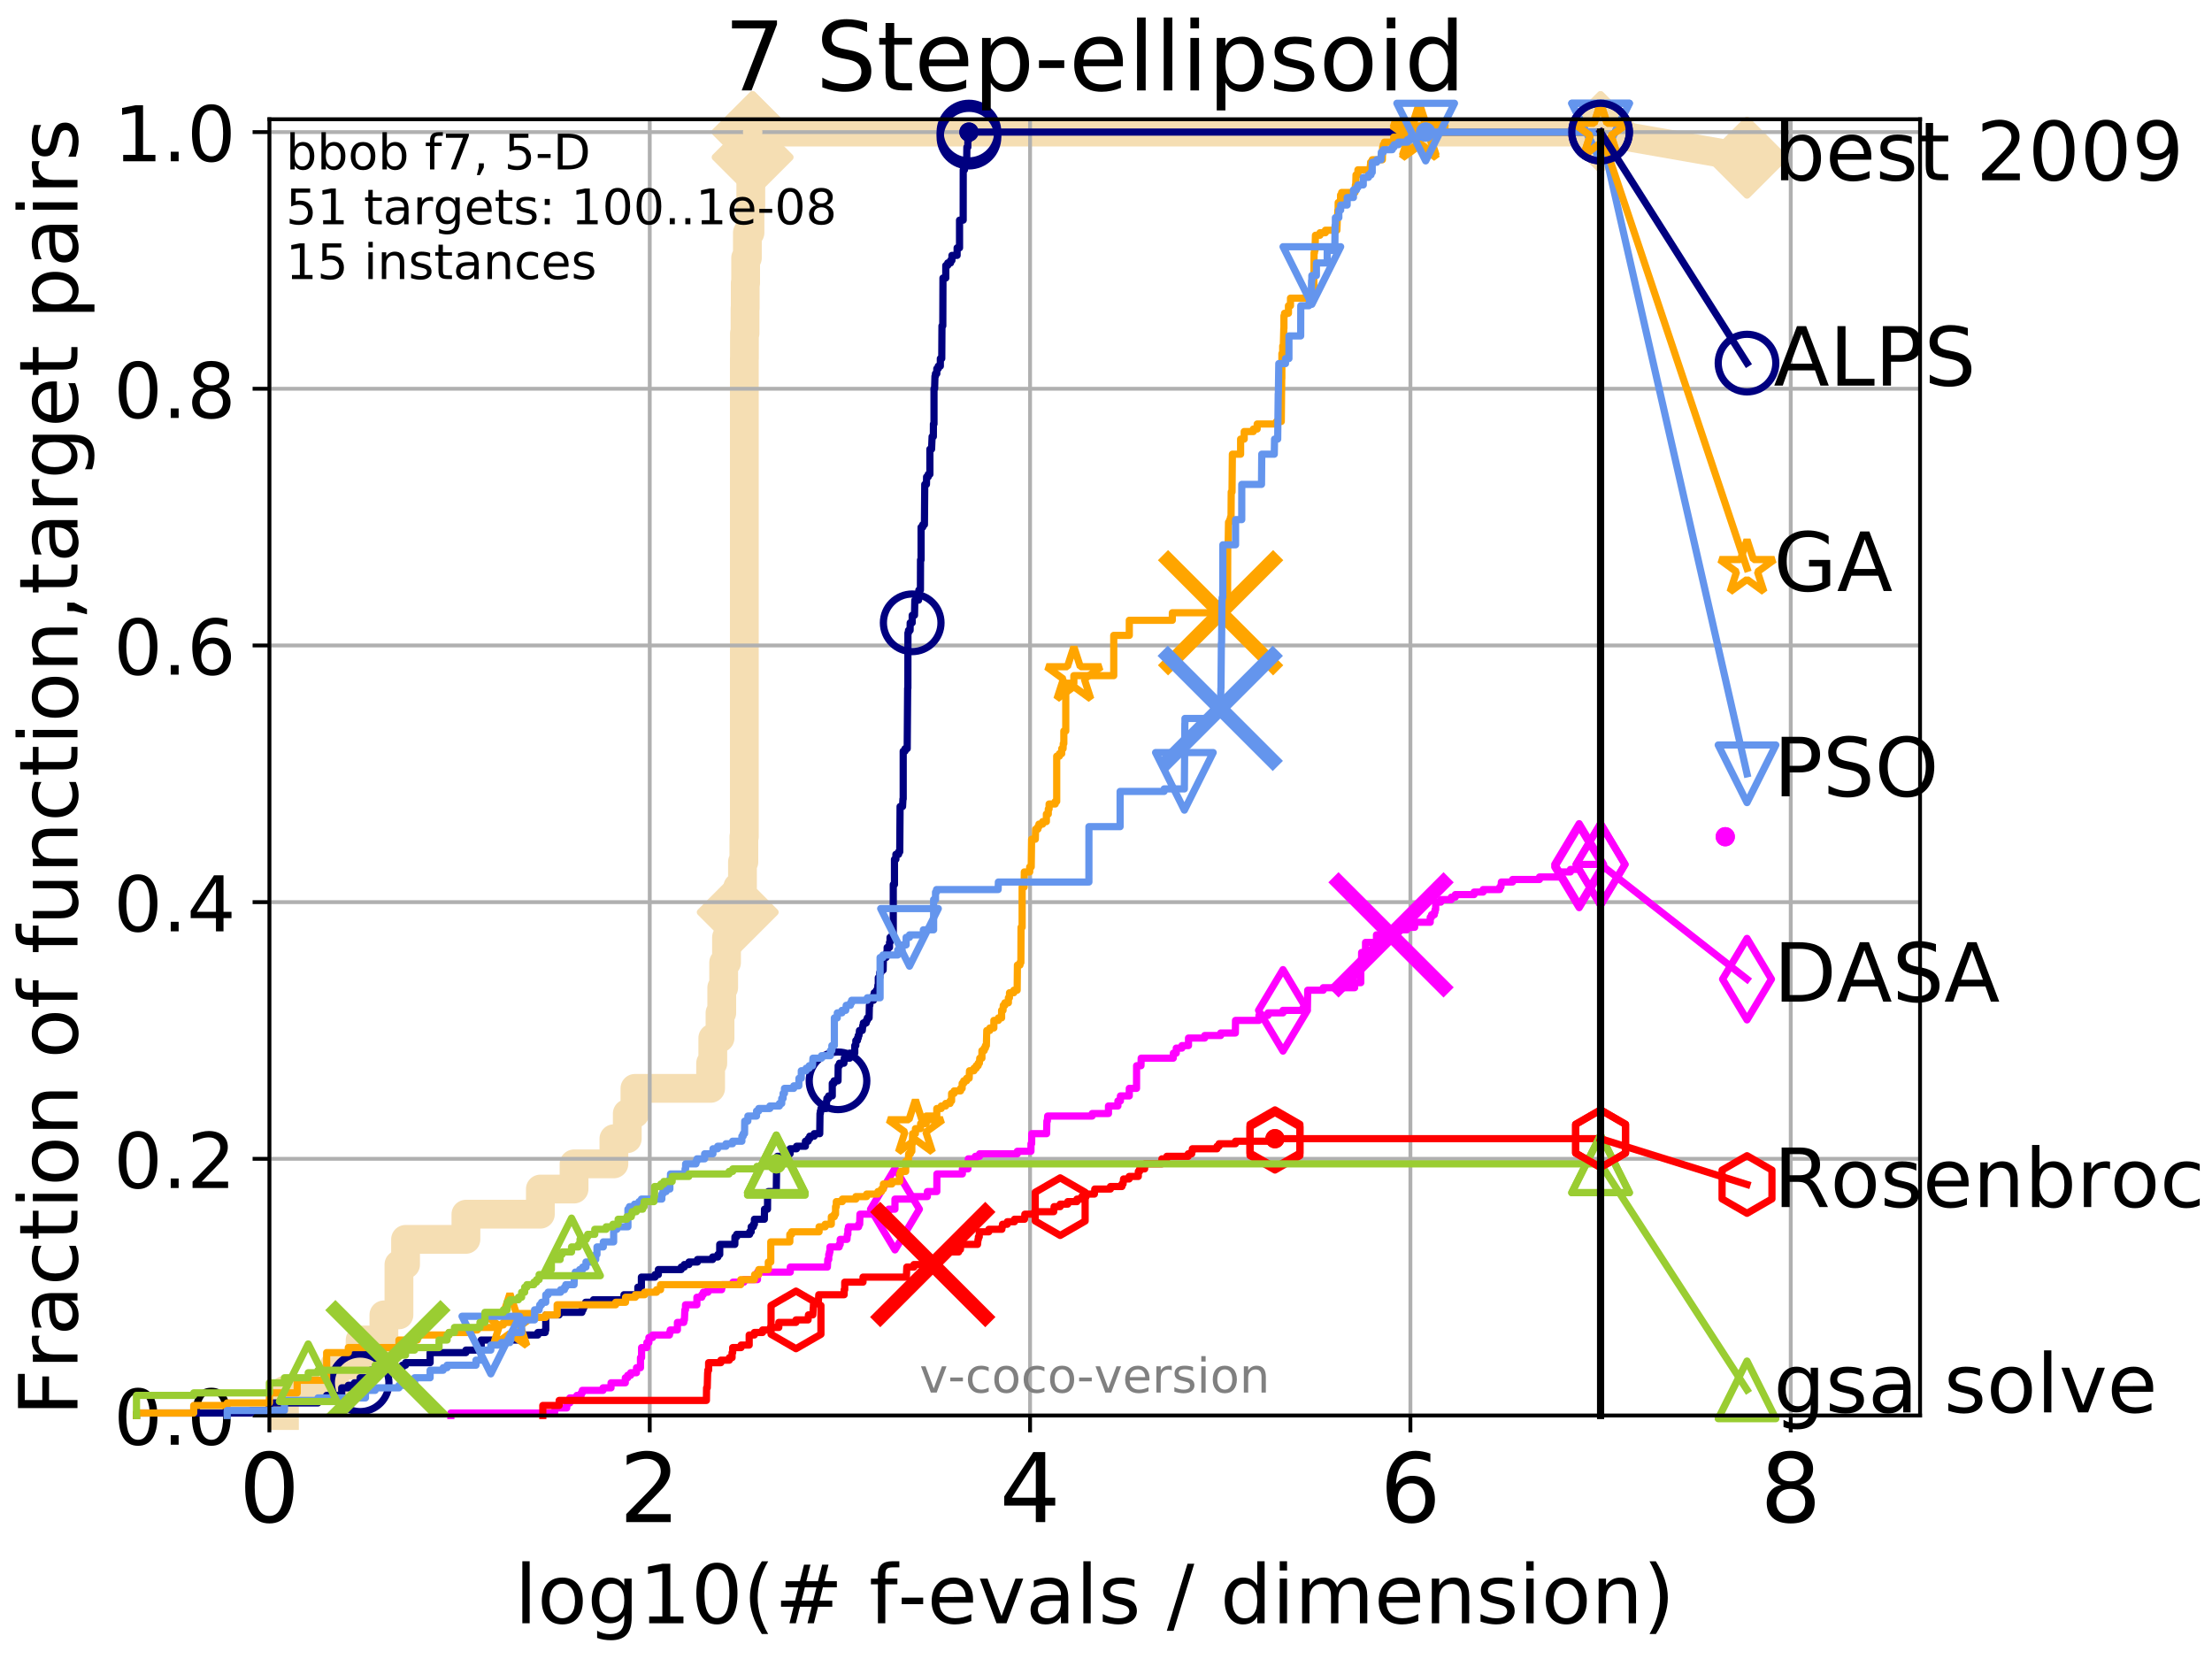 <?xml version="1.0" encoding="utf-8" standalone="no"?>
<!DOCTYPE svg PUBLIC "-//W3C//DTD SVG 1.1//EN"
  "http://www.w3.org/Graphics/SVG/1.1/DTD/svg11.dtd">
<!-- Created with matplotlib (http://matplotlib.org/) -->
<svg height="345.6pt" version="1.1" viewBox="0 0 460.8 345.6" width="460.8pt" xmlns="http://www.w3.org/2000/svg" xmlns:xlink="http://www.w3.org/1999/xlink">
 <defs>
  <style type="text/css">
*{stroke-linecap:butt;stroke-linejoin:round;}
  </style>
 </defs>
 <g id="figure_1">
  <g id="patch_1">
   <path d="M 0 345.6 
L 460.8 345.6 
L 460.8 0 
L 0 0 
z
" style="fill:#ffffff;"/>
  </g>
  <g id="axes_1">
   <g id="patch_2">
    <path d="M 56.12 294.88 
L 399.984 294.88 
L 399.984 24.84 
L 56.12 24.84 
z
" style="fill:#ffffff;"/>
   </g>
   <g id="line2d_1">
    <path d="M 59.257 294.88 
L 59.257 289.638 
L 69.685 289.638 
L 69.685 284.395 
L 75.021 284.395 
L 75.021 279.153 
L 79.971 279.153 
L 79.971 273.91 
L 83.108 273.91 
L 83.108 263.425 
L 84.485 263.425 
L 84.485 258.183 
L 97.06 258.183 
L 97.06 252.94 
L 112.568 252.94 
L 112.568 247.698 
L 119.587 247.698 
L 119.587 242.455 
L 127.887 242.455 
L 127.887 237.213 
L 130.675 237.213 
L 130.675 231.97 
L 132.269 231.97 
L 132.269 226.728 
L 148.034 226.728 
L 148.034 221.485 
L 148.489 221.485 
L 148.489 216.243 
L 149.993 216.243 
L 149.993 211 
L 150.356 211 
L 150.356 205.758 
L 150.754 205.758 
L 150.754 200.515 
L 151.348 200.515 
L 151.348 195.273 
L 152.655 195.273 
L 152.655 190.03 
L 153.681 190.03 
L 153.681 184.788 
L 154.672 184.788 
L 154.672 179.546 
L 154.961 179.546 
L 154.961 174.303 
L 155.059 174.303 
L 155.059 74.696 
L 155.081 74.696 
L 155.081 69.453 
L 155.201 69.453 
L 155.201 64.211 
L 155.244 64.211 
L 155.244 58.969 
L 155.331 58.969 
L 155.331 53.726 
L 155.693 53.726 
L 155.693 48.484 
L 156.233 48.484 
L 156.233 43.241 
L 156.406 43.241 
L 156.406 37.999 
L 156.527 37.999 
L 156.527 32.756 
L 156.787 32.756 
L 156.787 27.514 
L 333.43 27.514 
" style="fill:none;stroke:#f5deb3;stroke-linecap:square;stroke-width:6;"/>
   </g>
   <g id="line2d_2">
    <defs>
     <path d="M -0 7.778 
L 7.778 0 
L 0 -7.778 
L -7.778 -0 
z
" id="m3a7494ad79" style="stroke:#f5deb3;stroke-linejoin:miter;stroke-width:1.5;"/>
    </defs>
    <g>
     <use style="fill:#f5deb3;stroke:#f5deb3;stroke-linejoin:miter;stroke-width:1.5;" x="153.681" xlink:href="#m3a7494ad79" y="190.03"/>
     <use style="fill:#f5deb3;stroke:#f5deb3;stroke-linejoin:miter;stroke-width:1.5;" x="156.787" xlink:href="#m3a7494ad79" y="32.756"/>
     <use style="fill:#f5deb3;stroke:#f5deb3;stroke-linejoin:miter;stroke-width:1.5;" x="156.787" xlink:href="#m3a7494ad79" y="27.514"/>
     <use style="fill:#f5deb3;stroke:#f5deb3;stroke-linejoin:miter;stroke-width:1.5;" x="156.787" xlink:href="#m3a7494ad79" y="27.514"/>
     <use style="fill:#f5deb3;stroke:#f5deb3;stroke-linejoin:miter;stroke-width:1.5;" x="333.43" xlink:href="#m3a7494ad79" y="27.514"/>
    </g>
   </g>
   <g id="line2d_3">
    <path style="fill:none;stroke:#f5deb3;stroke-linecap:square;stroke-width:6;"/>
    <g/>
   </g>
   <g id="line2d_4">
    <path d="M 333.43 27.514 
L 363.934 32.861 
" style="fill:none;stroke:#f5deb3;stroke-linecap:square;stroke-width:6;"/>
    <g>
     <use style="fill:#f5deb3;stroke:#f5deb3;stroke-linejoin:miter;stroke-width:1.5;" x="333.43" xlink:href="#m3a7494ad79" y="27.514"/>
     <use style="fill:#f5deb3;stroke:#f5deb3;stroke-linejoin:miter;stroke-width:1.5;" x="363.934" xlink:href="#m3a7494ad79" y="32.861"/>
    </g>
   </g>
   <g id="matplotlib.axis_1">
    <g id="xtick_1">
     <g id="line2d_5">
      <path clip-path="url(#p8c8c3765e5)" d="M 56.12 294.88 
L 56.12 24.84 
" style="fill:none;stroke:#b0b0b0;stroke-linecap:square;stroke-width:0.8;"/>
     </g>
     <g id="line2d_6">
      <defs>
       <path d="M 0 0 
L 0 3.5 
" id="ma2ccf6134d" style="stroke:#000000;stroke-width:0.8;"/>
      </defs>
      <g>
       <use style="stroke:#000000;stroke-width:0.8;" x="56.12" xlink:href="#ma2ccf6134d" y="294.88"/>
      </g>
     </g>
     <g id="text_1">
      <!-- 0 -->
      <defs>
       <path d="M 31.781 66.406 
Q 24.172 66.406 20.328 58.906 
Q 16.5 51.422 16.5 36.375 
Q 16.5 21.391 20.328 13.891 
Q 24.172 6.391 31.781 6.391 
Q 39.453 6.391 43.281 13.891 
Q 47.125 21.391 47.125 36.375 
Q 47.125 51.422 43.281 58.906 
Q 39.453 66.406 31.781 66.406 
z
M 31.781 74.219 
Q 44.047 74.219 50.516 64.516 
Q 56.984 54.828 56.984 36.375 
Q 56.984 17.969 50.516 8.266 
Q 44.047 -1.422 31.781 -1.422 
Q 19.531 -1.422 13.062 8.266 
Q 6.594 17.969 6.594 36.375 
Q 6.594 54.828 13.062 64.516 
Q 19.531 74.219 31.781 74.219 
z
" id="DejaVuSans-30"/>
      </defs>
      <g transform="translate(49.758 317.077)scale(0.2 -0.2)">
       <use xlink:href="#DejaVuSans-30"/>
      </g>
     </g>
    </g>
    <g id="xtick_2">
     <g id="line2d_7">
      <path clip-path="url(#p8c8c3765e5)" d="M 135.351 294.88 
L 135.351 24.84 
" style="fill:none;stroke:#b0b0b0;stroke-linecap:square;stroke-width:0.8;"/>
     </g>
     <g id="line2d_8">
      <g>
       <use style="stroke:#000000;stroke-width:0.8;" x="135.351" xlink:href="#ma2ccf6134d" y="294.88"/>
      </g>
     </g>
     <g id="text_2">
      <!-- 2 -->
      <defs>
       <path d="M 19.188 8.297 
L 53.609 8.297 
L 53.609 0 
L 7.328 0 
L 7.328 8.297 
Q 12.938 14.109 22.625 23.891 
Q 32.328 33.688 34.812 36.531 
Q 39.547 41.844 41.422 45.531 
Q 43.312 49.219 43.312 52.781 
Q 43.312 58.594 39.234 62.25 
Q 35.156 65.922 28.609 65.922 
Q 23.969 65.922 18.812 64.312 
Q 13.672 62.703 7.812 59.422 
L 7.812 69.391 
Q 13.766 71.781 18.938 73 
Q 24.125 74.219 28.422 74.219 
Q 39.75 74.219 46.484 68.547 
Q 53.219 62.891 53.219 53.422 
Q 53.219 48.922 51.531 44.891 
Q 49.859 40.875 45.406 35.406 
Q 44.188 33.984 37.641 27.219 
Q 31.109 20.453 19.188 8.297 
z
" id="DejaVuSans-32"/>
      </defs>
      <g transform="translate(128.989 317.077)scale(0.2 -0.2)">
       <use xlink:href="#DejaVuSans-32"/>
      </g>
     </g>
    </g>
    <g id="xtick_3">
     <g id="line2d_9">
      <path clip-path="url(#p8c8c3765e5)" d="M 214.583 294.88 
L 214.583 24.84 
" style="fill:none;stroke:#b0b0b0;stroke-linecap:square;stroke-width:0.8;"/>
     </g>
     <g id="line2d_10">
      <g>
       <use style="stroke:#000000;stroke-width:0.8;" x="214.583" xlink:href="#ma2ccf6134d" y="294.88"/>
      </g>
     </g>
     <g id="text_3">
      <!-- 4 -->
      <defs>
       <path d="M 37.797 64.312 
L 12.891 25.391 
L 37.797 25.391 
z
M 35.203 72.906 
L 47.609 72.906 
L 47.609 25.391 
L 58.016 25.391 
L 58.016 17.188 
L 47.609 17.188 
L 47.609 0 
L 37.797 0 
L 37.797 17.188 
L 4.891 17.188 
L 4.891 26.703 
z
" id="DejaVuSans-34"/>
      </defs>
      <g transform="translate(208.22 317.077)scale(0.2 -0.2)">
       <use xlink:href="#DejaVuSans-34"/>
      </g>
     </g>
    </g>
    <g id="xtick_4">
     <g id="line2d_11">
      <path clip-path="url(#p8c8c3765e5)" d="M 293.814 294.88 
L 293.814 24.84 
" style="fill:none;stroke:#b0b0b0;stroke-linecap:square;stroke-width:0.8;"/>
     </g>
     <g id="line2d_12">
      <g>
       <use style="stroke:#000000;stroke-width:0.8;" x="293.814" xlink:href="#ma2ccf6134d" y="294.88"/>
      </g>
     </g>
     <g id="text_4">
      <!-- 6 -->
      <defs>
       <path d="M 33.016 40.375 
Q 26.375 40.375 22.484 35.828 
Q 18.609 31.297 18.609 23.391 
Q 18.609 15.531 22.484 10.953 
Q 26.375 6.391 33.016 6.391 
Q 39.656 6.391 43.531 10.953 
Q 47.406 15.531 47.406 23.391 
Q 47.406 31.297 43.531 35.828 
Q 39.656 40.375 33.016 40.375 
z
M 52.594 71.297 
L 52.594 62.312 
Q 48.875 64.062 45.094 64.984 
Q 41.312 65.922 37.594 65.922 
Q 27.828 65.922 22.672 59.328 
Q 17.531 52.734 16.797 39.406 
Q 19.672 43.656 24.016 45.922 
Q 28.375 48.188 33.594 48.188 
Q 44.578 48.188 50.953 41.516 
Q 57.328 34.859 57.328 23.391 
Q 57.328 12.156 50.688 5.359 
Q 44.047 -1.422 33.016 -1.422 
Q 20.359 -1.422 13.672 8.266 
Q 6.984 17.969 6.984 36.375 
Q 6.984 53.656 15.188 63.938 
Q 23.391 74.219 37.203 74.219 
Q 40.922 74.219 44.703 73.484 
Q 48.484 72.75 52.594 71.297 
z
" id="DejaVuSans-36"/>
      </defs>
      <g transform="translate(287.452 317.077)scale(0.2 -0.2)">
       <use xlink:href="#DejaVuSans-36"/>
      </g>
     </g>
    </g>
    <g id="xtick_5">
     <g id="line2d_13">
      <path clip-path="url(#p8c8c3765e5)" d="M 373.045 294.88 
L 373.045 24.84 
" style="fill:none;stroke:#b0b0b0;stroke-linecap:square;stroke-width:0.8;"/>
     </g>
     <g id="line2d_14">
      <g>
       <use style="stroke:#000000;stroke-width:0.8;" x="373.045" xlink:href="#ma2ccf6134d" y="294.88"/>
      </g>
     </g>
     <g id="text_5">
      <!-- 8 -->
      <defs>
       <path d="M 31.781 34.625 
Q 24.75 34.625 20.719 30.859 
Q 16.703 27.094 16.703 20.516 
Q 16.703 13.922 20.719 10.156 
Q 24.75 6.391 31.781 6.391 
Q 38.812 6.391 42.859 10.172 
Q 46.922 13.969 46.922 20.516 
Q 46.922 27.094 42.891 30.859 
Q 38.875 34.625 31.781 34.625 
z
M 21.922 38.812 
Q 15.578 40.375 12.031 44.719 
Q 8.5 49.078 8.5 55.328 
Q 8.5 64.062 14.719 69.141 
Q 20.953 74.219 31.781 74.219 
Q 42.672 74.219 48.875 69.141 
Q 55.078 64.062 55.078 55.328 
Q 55.078 49.078 51.531 44.719 
Q 48 40.375 41.703 38.812 
Q 48.828 37.156 52.797 32.312 
Q 56.781 27.484 56.781 20.516 
Q 56.781 9.906 50.312 4.234 
Q 43.844 -1.422 31.781 -1.422 
Q 19.734 -1.422 13.25 4.234 
Q 6.781 9.906 6.781 20.516 
Q 6.781 27.484 10.781 32.312 
Q 14.797 37.156 21.922 38.812 
z
M 18.312 54.391 
Q 18.312 48.734 21.844 45.562 
Q 25.391 42.391 31.781 42.391 
Q 38.141 42.391 41.719 45.562 
Q 45.312 48.734 45.312 54.391 
Q 45.312 60.062 41.719 63.234 
Q 38.141 66.406 31.781 66.406 
Q 25.391 66.406 21.844 63.234 
Q 18.312 60.062 18.312 54.391 
z
" id="DejaVuSans-38"/>
      </defs>
      <g transform="translate(366.683 317.077)scale(0.2 -0.2)">
       <use xlink:href="#DejaVuSans-38"/>
      </g>
     </g>
    </g>
    <g id="text_6">
     <!-- log10(# f-evals / dimension) -->
     <defs>
      <path d="M 9.422 75.984 
L 18.406 75.984 
L 18.406 0 
L 9.422 0 
z
" id="DejaVuSans-6c"/>
      <path d="M 30.609 48.391 
Q 23.391 48.391 19.188 42.75 
Q 14.984 37.109 14.984 27.297 
Q 14.984 17.484 19.156 11.844 
Q 23.344 6.203 30.609 6.203 
Q 37.797 6.203 41.984 11.859 
Q 46.188 17.531 46.188 27.297 
Q 46.188 37.016 41.984 42.703 
Q 37.797 48.391 30.609 48.391 
z
M 30.609 56 
Q 42.328 56 49.016 48.375 
Q 55.719 40.766 55.719 27.297 
Q 55.719 13.875 49.016 6.219 
Q 42.328 -1.422 30.609 -1.422 
Q 18.844 -1.422 12.172 6.219 
Q 5.516 13.875 5.516 27.297 
Q 5.516 40.766 12.172 48.375 
Q 18.844 56 30.609 56 
z
" id="DejaVuSans-6f"/>
      <path d="M 45.406 27.984 
Q 45.406 37.75 41.375 43.109 
Q 37.359 48.484 30.078 48.484 
Q 22.859 48.484 18.828 43.109 
Q 14.797 37.75 14.797 27.984 
Q 14.797 18.266 18.828 12.891 
Q 22.859 7.516 30.078 7.516 
Q 37.359 7.516 41.375 12.891 
Q 45.406 18.266 45.406 27.984 
z
M 54.391 6.781 
Q 54.391 -7.172 48.188 -13.984 
Q 42 -20.797 29.203 -20.797 
Q 24.469 -20.797 20.266 -20.094 
Q 16.062 -19.391 12.109 -17.922 
L 12.109 -9.188 
Q 16.062 -11.328 19.922 -12.344 
Q 23.781 -13.375 27.781 -13.375 
Q 36.625 -13.375 41.016 -8.766 
Q 45.406 -4.156 45.406 5.172 
L 45.406 9.625 
Q 42.625 4.781 38.281 2.391 
Q 33.938 0 27.875 0 
Q 17.828 0 11.672 7.656 
Q 5.516 15.328 5.516 27.984 
Q 5.516 40.672 11.672 48.328 
Q 17.828 56 27.875 56 
Q 33.938 56 38.281 53.609 
Q 42.625 51.219 45.406 46.391 
L 45.406 54.688 
L 54.391 54.688 
z
" id="DejaVuSans-67"/>
      <path d="M 12.406 8.297 
L 28.516 8.297 
L 28.516 63.922 
L 10.984 60.406 
L 10.984 69.391 
L 28.422 72.906 
L 38.281 72.906 
L 38.281 8.297 
L 54.391 8.297 
L 54.391 0 
L 12.406 0 
z
" id="DejaVuSans-31"/>
      <path d="M 31 75.875 
Q 24.469 64.656 21.281 53.656 
Q 18.109 42.672 18.109 31.391 
Q 18.109 20.125 21.312 9.062 
Q 24.516 -2 31 -13.188 
L 23.188 -13.188 
Q 15.875 -1.703 12.234 9.375 
Q 8.594 20.453 8.594 31.391 
Q 8.594 42.281 12.203 53.312 
Q 15.828 64.359 23.188 75.875 
z
" id="DejaVuSans-28"/>
      <path d="M 51.125 44 
L 36.922 44 
L 32.812 27.688 
L 47.125 27.688 
z
M 43.797 71.781 
L 38.719 51.516 
L 52.984 51.516 
L 58.109 71.781 
L 65.922 71.781 
L 60.891 51.516 
L 76.125 51.516 
L 76.125 44 
L 58.984 44 
L 54.984 27.688 
L 70.516 27.688 
L 70.516 20.219 
L 53.078 20.219 
L 48 0 
L 40.188 0 
L 45.219 20.219 
L 30.906 20.219 
L 25.875 0 
L 18.016 0 
L 23.094 20.219 
L 7.719 20.219 
L 7.719 27.688 
L 24.906 27.688 
L 29 44 
L 13.281 44 
L 13.281 51.516 
L 30.906 51.516 
L 35.891 71.781 
z
" id="DejaVuSans-23"/>
      <path id="DejaVuSans-20"/>
      <path d="M 37.109 75.984 
L 37.109 68.5 
L 28.516 68.5 
Q 23.688 68.5 21.797 66.547 
Q 19.922 64.594 19.922 59.516 
L 19.922 54.688 
L 34.719 54.688 
L 34.719 47.703 
L 19.922 47.703 
L 19.922 0 
L 10.891 0 
L 10.891 47.703 
L 2.297 47.703 
L 2.297 54.688 
L 10.891 54.688 
L 10.891 58.5 
Q 10.891 67.625 15.141 71.797 
Q 19.391 75.984 28.609 75.984 
z
" id="DejaVuSans-66"/>
      <path d="M 4.891 31.391 
L 31.203 31.391 
L 31.203 23.391 
L 4.891 23.391 
z
" id="DejaVuSans-2d"/>
      <path d="M 56.203 29.594 
L 56.203 25.203 
L 14.891 25.203 
Q 15.484 15.922 20.484 11.062 
Q 25.484 6.203 34.422 6.203 
Q 39.594 6.203 44.453 7.469 
Q 49.312 8.734 54.109 11.281 
L 54.109 2.781 
Q 49.266 0.734 44.188 -0.344 
Q 39.109 -1.422 33.891 -1.422 
Q 20.797 -1.422 13.156 6.188 
Q 5.516 13.812 5.516 26.812 
Q 5.516 40.234 12.766 48.109 
Q 20.016 56 32.328 56 
Q 43.359 56 49.781 48.891 
Q 56.203 41.797 56.203 29.594 
z
M 47.219 32.234 
Q 47.125 39.594 43.094 43.984 
Q 39.062 48.391 32.422 48.391 
Q 24.906 48.391 20.391 44.141 
Q 15.875 39.891 15.188 32.172 
z
" id="DejaVuSans-65"/>
      <path d="M 2.984 54.688 
L 12.5 54.688 
L 29.594 8.797 
L 46.688 54.688 
L 56.203 54.688 
L 35.688 0 
L 23.484 0 
z
" id="DejaVuSans-76"/>
      <path d="M 34.281 27.484 
Q 23.391 27.484 19.188 25 
Q 14.984 22.516 14.984 16.5 
Q 14.984 11.719 18.141 8.906 
Q 21.297 6.109 26.703 6.109 
Q 34.188 6.109 38.703 11.406 
Q 43.219 16.703 43.219 25.484 
L 43.219 27.484 
z
M 52.203 31.203 
L 52.203 0 
L 43.219 0 
L 43.219 8.297 
Q 40.141 3.328 35.547 0.953 
Q 30.953 -1.422 24.312 -1.422 
Q 15.922 -1.422 10.953 3.297 
Q 6 8.016 6 15.922 
Q 6 25.141 12.172 29.828 
Q 18.359 34.516 30.609 34.516 
L 43.219 34.516 
L 43.219 35.406 
Q 43.219 41.609 39.141 45 
Q 35.062 48.391 27.688 48.391 
Q 23 48.391 18.547 47.266 
Q 14.109 46.141 10.016 43.891 
L 10.016 52.203 
Q 14.938 54.109 19.578 55.047 
Q 24.219 56 28.609 56 
Q 40.484 56 46.344 49.844 
Q 52.203 43.703 52.203 31.203 
z
" id="DejaVuSans-61"/>
      <path d="M 44.281 53.078 
L 44.281 44.578 
Q 40.484 46.531 36.375 47.5 
Q 32.281 48.484 27.875 48.484 
Q 21.188 48.484 17.844 46.438 
Q 14.5 44.391 14.5 40.281 
Q 14.5 37.156 16.891 35.375 
Q 19.281 33.594 26.516 31.984 
L 29.594 31.297 
Q 39.156 29.25 43.188 25.516 
Q 47.219 21.781 47.219 15.094 
Q 47.219 7.469 41.188 3.016 
Q 35.156 -1.422 24.609 -1.422 
Q 20.219 -1.422 15.453 -0.562 
Q 10.688 0.297 5.422 2 
L 5.422 11.281 
Q 10.406 8.688 15.234 7.391 
Q 20.062 6.109 24.812 6.109 
Q 31.156 6.109 34.562 8.281 
Q 37.984 10.453 37.984 14.406 
Q 37.984 18.062 35.516 20.016 
Q 33.062 21.969 24.703 23.781 
L 21.578 24.516 
Q 13.234 26.266 9.516 29.906 
Q 5.812 33.547 5.812 39.891 
Q 5.812 47.609 11.281 51.797 
Q 16.75 56 26.812 56 
Q 31.781 56 36.172 55.266 
Q 40.578 54.547 44.281 53.078 
z
" id="DejaVuSans-73"/>
      <path d="M 25.391 72.906 
L 33.688 72.906 
L 8.297 -9.281 
L 0 -9.281 
z
" id="DejaVuSans-2f"/>
      <path d="M 45.406 46.391 
L 45.406 75.984 
L 54.391 75.984 
L 54.391 0 
L 45.406 0 
L 45.406 8.203 
Q 42.578 3.328 38.25 0.953 
Q 33.938 -1.422 27.875 -1.422 
Q 17.969 -1.422 11.734 6.484 
Q 5.516 14.406 5.516 27.297 
Q 5.516 40.188 11.734 48.094 
Q 17.969 56 27.875 56 
Q 33.938 56 38.25 53.625 
Q 42.578 51.266 45.406 46.391 
z
M 14.797 27.297 
Q 14.797 17.391 18.875 11.75 
Q 22.953 6.109 30.078 6.109 
Q 37.203 6.109 41.297 11.75 
Q 45.406 17.391 45.406 27.297 
Q 45.406 37.203 41.297 42.844 
Q 37.203 48.484 30.078 48.484 
Q 22.953 48.484 18.875 42.844 
Q 14.797 37.203 14.797 27.297 
z
" id="DejaVuSans-64"/>
      <path d="M 9.422 54.688 
L 18.406 54.688 
L 18.406 0 
L 9.422 0 
z
M 9.422 75.984 
L 18.406 75.984 
L 18.406 64.594 
L 9.422 64.594 
z
" id="DejaVuSans-69"/>
      <path d="M 52 44.188 
Q 55.375 50.25 60.062 53.125 
Q 64.75 56 71.094 56 
Q 79.641 56 84.281 50.016 
Q 88.922 44.047 88.922 33.016 
L 88.922 0 
L 79.891 0 
L 79.891 32.719 
Q 79.891 40.578 77.094 44.375 
Q 74.312 48.188 68.609 48.188 
Q 61.625 48.188 57.562 43.547 
Q 53.516 38.922 53.516 30.906 
L 53.516 0 
L 44.484 0 
L 44.484 32.719 
Q 44.484 40.625 41.703 44.406 
Q 38.922 48.188 33.109 48.188 
Q 26.219 48.188 22.156 43.531 
Q 18.109 38.875 18.109 30.906 
L 18.109 0 
L 9.078 0 
L 9.078 54.688 
L 18.109 54.688 
L 18.109 46.188 
Q 21.188 51.219 25.484 53.609 
Q 29.781 56 35.688 56 
Q 41.656 56 45.828 52.969 
Q 50 49.953 52 44.188 
z
" id="DejaVuSans-6d"/>
      <path d="M 54.891 33.016 
L 54.891 0 
L 45.906 0 
L 45.906 32.719 
Q 45.906 40.484 42.875 44.328 
Q 39.844 48.188 33.797 48.188 
Q 26.516 48.188 22.312 43.547 
Q 18.109 38.922 18.109 30.906 
L 18.109 0 
L 9.078 0 
L 9.078 54.688 
L 18.109 54.688 
L 18.109 46.188 
Q 21.344 51.125 25.703 53.562 
Q 30.078 56 35.797 56 
Q 45.219 56 50.047 50.172 
Q 54.891 44.344 54.891 33.016 
z
" id="DejaVuSans-6e"/>
      <path d="M 8.016 75.875 
L 15.828 75.875 
Q 23.141 64.359 26.781 53.312 
Q 30.422 42.281 30.422 31.391 
Q 30.422 20.453 26.781 9.375 
Q 23.141 -1.703 15.828 -13.188 
L 8.016 -13.188 
Q 14.5 -2 17.703 9.062 
Q 20.906 20.125 20.906 31.391 
Q 20.906 42.672 17.703 53.656 
Q 14.5 64.656 8.016 75.875 
z
" id="DejaVuSans-29"/>
     </defs>
     <g transform="translate(107.211 338.154)scale(0.17 -0.17)">
      <use xlink:href="#DejaVuSans-6c"/>
      <use x="27.783" xlink:href="#DejaVuSans-6f"/>
      <use x="88.965" xlink:href="#DejaVuSans-67"/>
      <use x="152.441" xlink:href="#DejaVuSans-31"/>
      <use x="216.064" xlink:href="#DejaVuSans-30"/>
      <use x="279.688" xlink:href="#DejaVuSans-28"/>
      <use x="318.701" xlink:href="#DejaVuSans-23"/>
      <use x="402.49" xlink:href="#DejaVuSans-20"/>
      <use x="434.277" xlink:href="#DejaVuSans-66"/>
      <use x="469.404" xlink:href="#DejaVuSans-2d"/>
      <use x="505.488" xlink:href="#DejaVuSans-65"/>
      <use x="567.012" xlink:href="#DejaVuSans-76"/>
      <use x="626.191" xlink:href="#DejaVuSans-61"/>
      <use x="687.471" xlink:href="#DejaVuSans-6c"/>
      <use x="715.254" xlink:href="#DejaVuSans-73"/>
      <use x="767.354" xlink:href="#DejaVuSans-20"/>
      <use x="799.141" xlink:href="#DejaVuSans-2f"/>
      <use x="832.832" xlink:href="#DejaVuSans-20"/>
      <use x="864.619" xlink:href="#DejaVuSans-64"/>
      <use x="928.096" xlink:href="#DejaVuSans-69"/>
      <use x="955.879" xlink:href="#DejaVuSans-6d"/>
      <use x="1053.291" xlink:href="#DejaVuSans-65"/>
      <use x="1114.814" xlink:href="#DejaVuSans-6e"/>
      <use x="1178.193" xlink:href="#DejaVuSans-73"/>
      <use x="1230.293" xlink:href="#DejaVuSans-69"/>
      <use x="1258.076" xlink:href="#DejaVuSans-6f"/>
      <use x="1319.258" xlink:href="#DejaVuSans-6e"/>
      <use x="1382.637" xlink:href="#DejaVuSans-29"/>
     </g>
    </g>
   </g>
   <g id="matplotlib.axis_2">
    <g id="ytick_1">
     <g id="line2d_15">
      <path clip-path="url(#p8c8c3765e5)" d="M 56.12 294.88 
L 399.984 294.88 
" style="fill:none;stroke:#b0b0b0;stroke-linecap:square;stroke-width:0.8;"/>
     </g>
     <g id="line2d_16">
      <defs>
       <path d="M 0 0 
L -3.5 0 
" id="m98dac249e0" style="stroke:#000000;stroke-width:0.8;"/>
      </defs>
      <g>
       <use style="stroke:#000000;stroke-width:0.8;" x="56.12" xlink:href="#m98dac249e0" y="294.88"/>
      </g>
     </g>
     <g id="text_7">
      <!-- 0.0 -->
      <defs>
       <path d="M 10.688 12.406 
L 21 12.406 
L 21 0 
L 10.688 0 
z
" id="DejaVuSans-2e"/>
      </defs>
      <g transform="translate(23.675 300.959)scale(0.16 -0.16)">
       <use xlink:href="#DejaVuSans-30"/>
       <use x="63.623" xlink:href="#DejaVuSans-2e"/>
       <use x="95.41" xlink:href="#DejaVuSans-30"/>
      </g>
     </g>
    </g>
    <g id="ytick_2">
     <g id="line2d_17">
      <path clip-path="url(#p8c8c3765e5)" d="M 56.12 241.407 
L 399.984 241.407 
" style="fill:none;stroke:#b0b0b0;stroke-linecap:square;stroke-width:0.8;"/>
     </g>
     <g id="line2d_18">
      <g>
       <use style="stroke:#000000;stroke-width:0.8;" x="56.12" xlink:href="#m98dac249e0" y="241.407"/>
      </g>
     </g>
     <g id="text_8">
      <!-- 0.2 -->
      <g transform="translate(23.675 247.485)scale(0.16 -0.16)">
       <use xlink:href="#DejaVuSans-30"/>
       <use x="63.623" xlink:href="#DejaVuSans-2e"/>
       <use x="95.41" xlink:href="#DejaVuSans-32"/>
      </g>
     </g>
    </g>
    <g id="ytick_3">
     <g id="line2d_19">
      <path clip-path="url(#p8c8c3765e5)" d="M 56.12 187.933 
L 399.984 187.933 
" style="fill:none;stroke:#b0b0b0;stroke-linecap:square;stroke-width:0.8;"/>
     </g>
     <g id="line2d_20">
      <g>
       <use style="stroke:#000000;stroke-width:0.8;" x="56.12" xlink:href="#m98dac249e0" y="187.933"/>
      </g>
     </g>
     <g id="text_9">
      <!-- 0.4 -->
      <g transform="translate(23.675 194.012)scale(0.16 -0.16)">
       <use xlink:href="#DejaVuSans-30"/>
       <use x="63.623" xlink:href="#DejaVuSans-2e"/>
       <use x="95.41" xlink:href="#DejaVuSans-34"/>
      </g>
     </g>
    </g>
    <g id="ytick_4">
     <g id="line2d_21">
      <path clip-path="url(#p8c8c3765e5)" d="M 56.12 134.46 
L 399.984 134.46 
" style="fill:none;stroke:#b0b0b0;stroke-linecap:square;stroke-width:0.8;"/>
     </g>
     <g id="line2d_22">
      <g>
       <use style="stroke:#000000;stroke-width:0.8;" x="56.12" xlink:href="#m98dac249e0" y="134.46"/>
      </g>
     </g>
     <g id="text_10">
      <!-- 0.6 -->
      <g transform="translate(23.675 140.539)scale(0.16 -0.16)">
       <use xlink:href="#DejaVuSans-30"/>
       <use x="63.623" xlink:href="#DejaVuSans-2e"/>
       <use x="95.41" xlink:href="#DejaVuSans-36"/>
      </g>
     </g>
    </g>
    <g id="ytick_5">
     <g id="line2d_23">
      <path clip-path="url(#p8c8c3765e5)" d="M 56.12 80.987 
L 399.984 80.987 
" style="fill:none;stroke:#b0b0b0;stroke-linecap:square;stroke-width:0.8;"/>
     </g>
     <g id="line2d_24">
      <g>
       <use style="stroke:#000000;stroke-width:0.8;" x="56.12" xlink:href="#m98dac249e0" y="80.987"/>
      </g>
     </g>
     <g id="text_11">
      <!-- 0.8 -->
      <g transform="translate(23.675 87.066)scale(0.16 -0.16)">
       <use xlink:href="#DejaVuSans-30"/>
       <use x="63.623" xlink:href="#DejaVuSans-2e"/>
       <use x="95.41" xlink:href="#DejaVuSans-38"/>
      </g>
     </g>
    </g>
    <g id="ytick_6">
     <g id="line2d_25">
      <path clip-path="url(#p8c8c3765e5)" d="M 56.12 27.514 
L 399.984 27.514 
" style="fill:none;stroke:#b0b0b0;stroke-linecap:square;stroke-width:0.8;"/>
     </g>
     <g id="line2d_26">
      <g>
       <use style="stroke:#000000;stroke-width:0.8;" x="56.12" xlink:href="#m98dac249e0" y="27.514"/>
      </g>
     </g>
     <g id="text_12">
      <!-- 1.0 -->
      <g transform="translate(23.675 33.592)scale(0.16 -0.16)">
       <use xlink:href="#DejaVuSans-31"/>
       <use x="63.623" xlink:href="#DejaVuSans-2e"/>
       <use x="95.41" xlink:href="#DejaVuSans-30"/>
      </g>
     </g>
    </g>
    <g id="text_13">
     <!-- Fraction of function,target pairs -->
     <defs>
      <path d="M 9.812 72.906 
L 51.703 72.906 
L 51.703 64.594 
L 19.672 64.594 
L 19.672 43.109 
L 48.578 43.109 
L 48.578 34.812 
L 19.672 34.812 
L 19.672 0 
L 9.812 0 
z
" id="DejaVuSans-46"/>
      <path d="M 41.109 46.297 
Q 39.594 47.172 37.812 47.578 
Q 36.031 48 33.891 48 
Q 26.266 48 22.188 43.047 
Q 18.109 38.094 18.109 28.812 
L 18.109 0 
L 9.078 0 
L 9.078 54.688 
L 18.109 54.688 
L 18.109 46.188 
Q 20.953 51.172 25.484 53.578 
Q 30.031 56 36.531 56 
Q 37.453 56 38.578 55.875 
Q 39.703 55.766 41.062 55.516 
z
" id="DejaVuSans-72"/>
      <path d="M 48.781 52.594 
L 48.781 44.188 
Q 44.969 46.297 41.141 47.344 
Q 37.312 48.391 33.406 48.391 
Q 24.656 48.391 19.812 42.844 
Q 14.984 37.312 14.984 27.297 
Q 14.984 17.281 19.812 11.734 
Q 24.656 6.203 33.406 6.203 
Q 37.312 6.203 41.141 7.25 
Q 44.969 8.297 48.781 10.406 
L 48.781 2.094 
Q 45.016 0.344 40.984 -0.531 
Q 36.969 -1.422 32.422 -1.422 
Q 20.062 -1.422 12.781 6.344 
Q 5.516 14.109 5.516 27.297 
Q 5.516 40.672 12.859 48.328 
Q 20.219 56 33.016 56 
Q 37.156 56 41.109 55.141 
Q 45.062 54.297 48.781 52.594 
z
" id="DejaVuSans-63"/>
      <path d="M 18.312 70.219 
L 18.312 54.688 
L 36.812 54.688 
L 36.812 47.703 
L 18.312 47.703 
L 18.312 18.016 
Q 18.312 11.328 20.141 9.422 
Q 21.969 7.516 27.594 7.516 
L 36.812 7.516 
L 36.812 0 
L 27.594 0 
Q 17.188 0 13.234 3.875 
Q 9.281 7.766 9.281 18.016 
L 9.281 47.703 
L 2.688 47.703 
L 2.688 54.688 
L 9.281 54.688 
L 9.281 70.219 
z
" id="DejaVuSans-74"/>
      <path d="M 8.5 21.578 
L 8.5 54.688 
L 17.484 54.688 
L 17.484 21.922 
Q 17.484 14.156 20.5 10.266 
Q 23.531 6.391 29.594 6.391 
Q 36.859 6.391 41.078 11.031 
Q 45.312 15.672 45.312 23.688 
L 45.312 54.688 
L 54.297 54.688 
L 54.297 0 
L 45.312 0 
L 45.312 8.406 
Q 42.047 3.422 37.719 1 
Q 33.406 -1.422 27.688 -1.422 
Q 18.266 -1.422 13.375 4.438 
Q 8.5 10.297 8.5 21.578 
z
M 31.109 56 
z
" id="DejaVuSans-75"/>
      <path d="M 11.719 12.406 
L 22.016 12.406 
L 22.016 4 
L 14.016 -11.625 
L 7.719 -11.625 
L 11.719 4 
z
" id="DejaVuSans-2c"/>
      <path d="M 18.109 8.203 
L 18.109 -20.797 
L 9.078 -20.797 
L 9.078 54.688 
L 18.109 54.688 
L 18.109 46.391 
Q 20.953 51.266 25.266 53.625 
Q 29.594 56 35.594 56 
Q 45.562 56 51.781 48.094 
Q 58.016 40.188 58.016 27.297 
Q 58.016 14.406 51.781 6.484 
Q 45.562 -1.422 35.594 -1.422 
Q 29.594 -1.422 25.266 0.953 
Q 20.953 3.328 18.109 8.203 
z
M 48.688 27.297 
Q 48.688 37.203 44.609 42.844 
Q 40.531 48.484 33.406 48.484 
Q 26.266 48.484 22.188 42.844 
Q 18.109 37.203 18.109 27.297 
Q 18.109 17.391 22.188 11.75 
Q 26.266 6.109 33.406 6.109 
Q 40.531 6.109 44.609 11.75 
Q 48.688 17.391 48.688 27.297 
z
" id="DejaVuSans-70"/>
     </defs>
     <g transform="translate(16.14 294.999)rotate(-90)scale(0.17 -0.17)">
      <use xlink:href="#DejaVuSans-46"/>
      <use x="57.41" xlink:href="#DejaVuSans-72"/>
      <use x="98.523" xlink:href="#DejaVuSans-61"/>
      <use x="159.803" xlink:href="#DejaVuSans-63"/>
      <use x="214.783" xlink:href="#DejaVuSans-74"/>
      <use x="253.992" xlink:href="#DejaVuSans-69"/>
      <use x="281.775" xlink:href="#DejaVuSans-6f"/>
      <use x="342.957" xlink:href="#DejaVuSans-6e"/>
      <use x="406.336" xlink:href="#DejaVuSans-20"/>
      <use x="438.123" xlink:href="#DejaVuSans-6f"/>
      <use x="499.305" xlink:href="#DejaVuSans-66"/>
      <use x="534.51" xlink:href="#DejaVuSans-20"/>
      <use x="566.297" xlink:href="#DejaVuSans-66"/>
      <use x="601.502" xlink:href="#DejaVuSans-75"/>
      <use x="664.881" xlink:href="#DejaVuSans-6e"/>
      <use x="728.26" xlink:href="#DejaVuSans-63"/>
      <use x="783.24" xlink:href="#DejaVuSans-74"/>
      <use x="822.449" xlink:href="#DejaVuSans-69"/>
      <use x="850.232" xlink:href="#DejaVuSans-6f"/>
      <use x="911.414" xlink:href="#DejaVuSans-6e"/>
      <use x="974.793" xlink:href="#DejaVuSans-2c"/>
      <use x="1006.58" xlink:href="#DejaVuSans-74"/>
      <use x="1045.789" xlink:href="#DejaVuSans-61"/>
      <use x="1107.068" xlink:href="#DejaVuSans-72"/>
      <use x="1148.166" xlink:href="#DejaVuSans-67"/>
      <use x="1211.643" xlink:href="#DejaVuSans-65"/>
      <use x="1273.166" xlink:href="#DejaVuSans-74"/>
      <use x="1312.375" xlink:href="#DejaVuSans-20"/>
      <use x="1344.162" xlink:href="#DejaVuSans-70"/>
      <use x="1407.639" xlink:href="#DejaVuSans-61"/>
      <use x="1468.918" xlink:href="#DejaVuSans-69"/>
      <use x="1496.701" xlink:href="#DejaVuSans-72"/>
      <use x="1537.814" xlink:href="#DejaVuSans-73"/>
     </g>
    </g>
   </g>
   <g id="line2d_27">
    <defs>
     <path d="M 0 1.5 
C 0.398 1.5 0.779 1.342 1.061 1.061 
C 1.342 0.779 1.5 0.398 1.5 0 
C 1.5 -0.398 1.342 -0.779 1.061 -1.061 
C 0.779 -1.342 0.398 -1.5 0 -1.5 
C -0.398 -1.5 -0.779 -1.342 -1.061 -1.061 
C -1.342 -0.779 -1.5 -0.398 -1.5 0 
C -1.5 0.398 -1.342 0.779 -1.061 1.061 
C -0.779 1.342 -0.398 1.5 0 1.5 
z
" id="m45f7727b33" style="stroke:#f5deb3;"/>
    </defs>
    <g>
     <use style="fill:#f5deb3;stroke:#f5deb3;" x="156.787" xlink:href="#m45f7727b33" y="27.514"/>
     <use style="fill:#f5deb3;stroke:#f5deb3;" x="156.787" xlink:href="#m45f7727b33" y="27.514"/>
    </g>
   </g>
   <g id="line2d_28">
    <defs>
     <path d="M 0 1.5 
C 0.398 1.5 0.779 1.342 1.061 1.061 
C 1.342 0.779 1.5 0.398 1.5 0 
C 1.5 -0.398 1.342 -0.779 1.061 -1.061 
C 0.779 -1.342 0.398 -1.5 0 -1.5 
C -0.398 -1.5 -0.779 -1.342 -1.061 -1.061 
C -1.342 -0.779 -1.5 -0.398 -1.5 0 
C -1.5 0.398 -1.342 0.779 -1.061 1.061 
C -0.779 1.342 -0.398 1.5 0 1.5 
z
" id="m5e5d453837" style="stroke:#000080;"/>
    </defs>
    <g>
     <use style="fill:#000080;stroke:#000080;" x="201.85" xlink:href="#m5e5d453837" y="27.514"/>
     <use style="fill:#000080;stroke:#000080;" x="201.85" xlink:href="#m5e5d453837" y="27.514"/>
    </g>
   </g>
   <g id="line2d_29">
    <path d="M 28.43 294.88 
L 28.43 294.356 
L 52.281 294.356 
L 52.281 293.832 
L 56.12 293.832 
L 56.12 292.259 
L 66.233 292.259 
L 66.233 291.735 
L 68.046 291.735 
L 68.046 290.686 
L 71.182 290.686 
L 71.182 289.113 
L 72.559 289.113 
L 72.559 288.589 
L 73.834 288.589 
L 73.834 288.065 
L 75.021 288.065 
L 75.021 287.016 
L 77.175 287.016 
L 77.175 285.444 
L 79.971 285.444 
L 79.971 284.919 
L 83.81 284.919 
L 83.81 284.395 
L 84.485 284.395 
L 84.485 283.871 
L 89.599 283.871 
L 89.599 281.774 
L 97.06 281.774 
L 97.06 281.25 
L 100.25 281.25 
L 100.25 279.153 
L 108.002 279.153 
L 108.002 278.628 
L 108.985 278.628 
L 108.985 278.104 
L 112.042 278.104 
L 112.042 277.58 
L 113.573 277.58 
L 113.573 277.056 
L 113.694 277.056 
L 113.694 273.91 
L 116.484 273.91 
L 116.484 273.386 
L 121.226 273.386 
L 121.226 272.862 
L 121.46 272.862 
L 121.46 272.337 
L 121.689 272.337 
L 121.689 271.813 
L 121.991 271.813 
L 121.991 271.289 
L 123.631 271.289 
L 123.631 270.765 
L 129.984 270.765 
L 129.984 269.716 
L 132.876 269.716 
L 132.876 268.143 
L 133.615 268.143 
L 133.615 266.046 
L 136.451 266.046 
L 136.451 265.522 
L 137.147 265.522 
L 137.147 264.474 
L 141.909 264.474 
L 141.909 263.949 
L 142.555 263.949 
L 142.555 263.425 
L 143.523 263.425 
L 143.523 262.901 
L 145.291 262.901 
L 145.291 262.377 
L 148.457 262.377 
L 148.457 261.852 
L 149.546 261.852 
L 149.546 261.328 
L 149.934 261.328 
L 149.934 259.231 
L 153.078 259.231 
L 153.103 257.658 
L 153.467 257.658 
L 153.467 257.134 
L 156.162 257.134 
L 156.162 256.61 
L 156.487 256.61 
L 156.487 255.561 
L 156.944 255.561 
L 156.944 255.037 
L 157.159 255.037 
L 157.159 253.989 
L 159.228 253.989 
L 159.262 251.892 
L 159.885 251.892 
L 159.91 248.746 
L 160.05 248.746 
L 160.05 248.222 
L 161.711 248.222 
L 161.793 242.455 
L 161.852 242.455 
L 161.94 240.882 
L 163.874 240.882 
L 163.874 240.358 
L 164.593 240.358 
L 164.593 239.31 
L 165.936 239.31 
L 165.936 238.785 
L 167.782 238.785 
L 167.782 237.737 
L 168.362 237.737 
L 168.362 237.213 
L 168.687 237.213 
L 168.687 236.689 
L 169.604 236.689 
L 169.604 236.164 
L 170.767 236.164 
L 170.82 231.97 
L 170.898 231.97 
L 170.898 231.446 
L 171.02 231.446 
L 171.02 230.922 
L 172.143 230.922 
L 172.187 229.349 
L 172.256 229.349 
L 172.256 228.825 
L 172.618 228.825 
L 172.618 228.301 
L 173.378 228.301 
L 173.378 225.679 
L 173.748 225.679 
L 173.748 225.155 
L 174.574 225.155 
L 174.609 222.01 
L 174.884 222.01 
L 174.884 221.485 
L 175.806 221.485 
L 175.872 220.437 
L 177.012 220.437 
L 177.012 219.388 
L 178.061 219.388 
L 178.061 217.816 
L 178.278 217.816 
L 178.286 216.767 
L 178.621 216.767 
L 178.621 216.243 
L 178.784 216.243 
L 178.784 215.719 
L 178.941 215.719 
L 179.041 214.67 
L 179.626 214.67 
L 179.731 213.622 
L 179.848 213.622 
L 179.848 213.097 
L 180.458 213.097 
L 180.458 212.573 
L 180.672 212.573 
L 180.672 212.049 
L 181.046 212.049 
L 181.111 209.428 
L 181.2 209.428 
L 181.2 208.379 
L 181.961 208.379 
L 181.961 207.331 
L 182.114 207.331 
L 182.114 206.806 
L 182.576 206.806 
L 182.576 206.282 
L 182.815 206.282 
L 182.88 205.234 
L 182.965 205.234 
L 182.965 203.661 
L 183.263 203.661 
L 183.263 202.612 
L 183.52 202.612 
L 183.52 202.088 
L 183.975 202.088 
L 184.027 199.467 
L 184.583 199.467 
L 184.689 198.418 
L 184.808 198.418 
L 184.808 197.37 
L 185.3 197.37 
L 185.3 196.321 
L 185.413 196.321 
L 185.413 195.273 
L 185.859 195.273 
L 185.859 194.749 
L 186.084 194.749 
L 186.084 184.264 
L 186.335 184.264 
L 186.335 179.021 
L 186.629 179.021 
L 186.629 177.973 
L 187.193 177.973 
L 187.193 177.449 
L 187.434 177.449 
L 187.503 168.012 
L 188.021 168.012 
L 188.1 166.439 
L 188.153 166.439 
L 188.153 156.479 
L 188.539 156.479 
L 188.539 155.954 
L 188.986 155.954 
L 189.082 143.372 
L 189.127 143.372 
L 189.138 131.839 
L 189.258 131.839 
L 189.258 131.315 
L 189.591 131.315 
L 189.608 129.742 
L 190.028 129.742 
L 190.028 128.169 
L 190.509 128.169 
L 190.573 125.024 
L 191.357 125.024 
L 191.417 122.927 
L 191.743 122.927 
L 191.761 116.636 
L 191.88 116.636 
L 191.88 109.821 
L 192.224 109.821 
L 192.224 109.296 
L 192.575 109.296 
L 192.643 100.908 
L 192.997 100.908 
L 193.025 99.336 
L 193.366 99.336 
L 193.366 98.811 
L 193.713 98.811 
L 193.713 93.569 
L 194.065 93.569 
L 194.173 90.948 
L 194.435 90.948 
L 194.446 88.326 
L 194.569 88.326 
L 194.569 80.987 
L 194.695 80.987 
L 194.771 78.366 
L 194.869 78.366 
L 194.869 77.841 
L 195.153 77.841 
L 195.153 76.793 
L 195.459 76.793 
L 195.459 76.269 
L 195.89 76.269 
L 195.89 74.696 
L 196.186 74.696 
L 196.227 67.881 
L 196.402 67.881 
L 196.436 57.92 
L 197.023 57.92 
L 197.023 55.299 
L 197.43 55.299 
L 197.43 54.775 
L 198.019 54.775 
L 198.019 54.25 
L 198.307 54.25 
L 198.307 53.202 
L 199.384 53.202 
L 199.386 51.629 
L 199.889 51.629 
L 199.889 45.862 
L 200.648 45.862 
L 200.658 35.377 
L 200.923 35.377 
L 200.923 33.28 
L 201.385 33.28 
L 201.417 30.659 
L 201.62 30.659 
L 201.62 29.086 
L 201.849 29.086 
L 201.85 27.514 
L 333.43 27.514 
L 333.43 27.514 
" style="fill:none;stroke:#000080;stroke-linecap:square;stroke-width:1.5;"/>
   </g>
   <g id="line2d_30">
    <defs>
     <path d="M 0 6 
C 1.591 6 3.117 5.368 4.243 4.243 
C 5.368 3.117 6 1.591 6 0 
C 6 -1.591 5.368 -3.117 4.243 -4.243 
C 3.117 -5.368 1.591 -6 0 -6 
C -1.591 -6 -3.117 -5.368 -4.243 -4.243 
C -5.368 -3.117 -6 -1.591 -6 0 
C -6 1.591 -5.368 3.117 -4.243 4.243 
C -3.117 5.368 -1.591 6 0 6 
z
" id="m870b904663" style="stroke:#000080;stroke-width:1.5;"/>
    </defs>
    <g>
     <use style="fill-opacity:0;stroke:#000080;stroke-width:1.5;" x="75.021" xlink:href="#m870b904663" y="288.065"/>
     <use style="fill-opacity:0;stroke:#000080;stroke-width:1.5;" x="174.574" xlink:href="#m870b904663" y="225.155"/>
     <use style="fill-opacity:0;stroke:#000080;stroke-width:1.5;" x="190.028" xlink:href="#m870b904663" y="129.742"/>
     <use style="fill-opacity:0;stroke:#000080;stroke-width:1.5;" x="201.85" xlink:href="#m870b904663" y="28.562"/>
     <use style="fill-opacity:0;stroke:#000080;stroke-width:1.5;" x="201.85" xlink:href="#m870b904663" y="27.514"/>
     <use style="fill-opacity:0;stroke:#000080;stroke-width:1.5;" x="333.43" xlink:href="#m870b904663" y="27.514"/>
    </g>
   </g>
   <g id="line2d_31">
    <path style="fill:none;stroke:#000080;stroke-linecap:square;stroke-width:1.5;"/>
    <g/>
   </g>
   <g id="line2d_32">
    <defs>
     <path d="M 0 1.5 
C 0.398 1.5 0.779 1.342 1.061 1.061 
C 1.342 0.779 1.5 0.398 1.5 0 
C 1.5 -0.398 1.342 -0.779 1.061 -1.061 
C 0.779 -1.342 0.398 -1.5 0 -1.5 
C -0.398 -1.5 -0.779 -1.342 -1.061 -1.061 
C -1.342 -0.779 -1.5 -0.398 -1.5 0 
C -1.5 0.398 -1.342 0.779 -1.061 1.061 
C -0.779 1.342 -0.398 1.5 0 1.5 
z
" id="mc1ceef5cdd" style="stroke:#ff00ff;"/>
    </defs>
    <g>
     <use style="fill:#ff00ff;stroke:#ff00ff;" x="359.404" xlink:href="#mc1ceef5cdd" y="174.303"/>
     <use style="fill:#ff00ff;stroke:#ff00ff;" x="359.404" xlink:href="#mc1ceef5cdd" y="174.303"/>
    </g>
   </g>
   <g id="line2d_33">
    <path d="M 93.923 294.88 
L 93.923 294.356 
L 115.531 294.356 
L 115.64 293.307 
L 118.058 293.307 
L 118.152 292.259 
L 118.704 292.259 
L 118.704 291.21 
L 120.179 291.21 
L 120.179 290.686 
L 121.069 290.686 
L 121.069 290.162 
L 121.305 290.162 
L 121.305 289.638 
L 125.62 289.638 
L 125.62 289.113 
L 127.292 289.113 
L 127.292 288.065 
L 130.264 288.065 
L 130.264 287.016 
L 130.765 287.016 
L 130.765 286.492 
L 131.383 286.492 
L 131.383 285.968 
L 132.596 285.968 
L 132.596 284.919 
L 133.424 284.919 
L 133.424 282.822 
L 133.653 282.822 
L 133.653 280.725 
L 134.756 280.725 
L 134.756 279.677 
L 135.178 279.677 
L 135.178 278.628 
L 135.96 278.628 
L 135.96 278.104 
L 139.464 278.104 
L 139.464 277.58 
L 139.625 277.58 
L 139.625 277.056 
L 141.116 277.056 
L 141.116 275.483 
L 142.442 275.483 
L 142.442 274.959 
L 142.578 274.959 
L 142.668 272.862 
L 142.802 272.862 
L 142.802 271.813 
L 145.175 271.813 
L 145.175 270.24 
L 146.194 270.24 
L 146.194 269.716 
L 146.503 269.716 
L 146.503 269.192 
L 147.482 269.192 
L 147.482 268.668 
L 150.327 268.668 
L 150.327 268.143 
L 150.457 268.143 
L 150.457 267.619 
L 152.693 267.619 
L 152.693 267.095 
L 154.972 267.095 
L 154.972 266.571 
L 157.796 266.571 
L 157.796 264.998 
L 164.631 264.998 
L 164.631 263.949 
L 172.36 263.949 
L 172.444 262.377 
L 172.642 262.377 
L 172.642 261.328 
L 172.779 261.328 
L 172.779 260.804 
L 172.896 260.804 
L 172.896 259.755 
L 174.818 259.755 
L 174.818 259.231 
L 175.032 259.231 
L 175.032 258.183 
L 176.437 258.183 
L 176.522 257.134 
L 176.622 257.134 
L 176.635 256.086 
L 176.747 256.086 
L 176.747 255.561 
L 178.861 255.561 
L 178.861 255.037 
L 179.087 255.037 
L 179.144 252.94 
L 184.387 252.94 
L 184.387 252.416 
L 185.129 252.416 
L 185.129 251.892 
L 186.437 251.892 
L 186.437 249.795 
L 190.484 249.795 
L 190.484 249.27 
L 193.189 249.27 
L 193.189 248.222 
L 195.158 248.222 
L 195.175 244.552 
L 200.48 244.552 
L 200.48 243.504 
L 201.638 243.504 
L 201.711 241.407 
L 203.184 241.407 
L 203.184 240.882 
L 204.059 240.882 
L 204.059 240.358 
L 211.923 240.358 
L 211.923 239.834 
L 214.766 239.834 
L 214.773 238.261 
L 214.909 238.261 
L 214.932 236.164 
L 218.024 236.164 
L 218.083 233.543 
L 218.179 233.543 
L 218.246 232.495 
L 227.515 232.495 
L 227.515 231.97 
L 230.916 231.97 
L 230.916 230.398 
L 232.88 230.398 
L 232.88 229.349 
L 233.404 229.349 
L 233.404 228.301 
L 235.249 228.301 
L 235.249 226.728 
L 236.759 226.728 
L 236.776 222.01 
L 237.691 222.01 
L 237.727 220.437 
L 244.412 220.437 
L 244.431 219.388 
L 245.038 219.388 
L 245.038 218.34 
L 246.219 218.34 
L 246.219 217.816 
L 247.585 217.816 
L 247.587 216.243 
L 250.959 216.243 
L 250.959 215.719 
L 254.289 215.719 
L 254.289 215.194 
L 257.347 215.194 
L 257.381 212.573 
L 262.253 212.573 
L 262.266 211.525 
L 264.153 211.525 
L 264.153 211 
L 267.27 211 
L 267.27 210.476 
L 271.431 210.476 
L 271.431 209.952 
L 272.356 209.952 
L 272.421 206.282 
L 275.651 206.282 
L 275.651 205.758 
L 282.195 205.758 
L 282.195 204.709 
L 283.48 204.709 
L 283.482 201.04 
L 283.646 201.04 
L 283.65 198.418 
L 284.46 198.418 
L 284.467 196.321 
L 286.743 196.321 
L 286.743 194.749 
L 290.331 194.749 
L 290.374 193.7 
L 293.109 193.7 
L 293.109 193.176 
L 294.697 193.176 
L 294.726 192.127 
L 297.941 192.127 
L 297.941 191.079 
L 298.208 191.079 
L 298.208 190.555 
L 298.796 190.555 
L 298.796 190.03 
L 298.942 190.03 
L 298.942 189.506 
L 299.074 189.506 
L 299.088 187.933 
L 300.142 187.933 
L 300.142 187.409 
L 302.343 187.409 
L 302.343 186.885 
L 303.166 186.885 
L 303.166 186.361 
L 307.079 186.361 
L 307.079 185.836 
L 308.957 185.836 
L 308.957 185.312 
L 312.422 185.312 
L 312.422 184.788 
L 312.679 184.788 
L 312.764 183.739 
L 315.094 183.739 
L 315.094 183.215 
L 320.703 183.215 
L 320.703 182.691 
L 324.992 182.691 
L 324.992 182.167 
L 325.117 182.167 
L 325.117 181.642 
L 327.142 181.642 
L 327.142 181.118 
L 328.938 181.118 
L 328.973 180.07 
L 333.43 180.07 
L 333.43 180.07 
" style="fill:none;stroke:#ff00ff;stroke-linecap:square;stroke-width:1.5;"/>
   </g>
   <g id="line2d_34">
    <defs>
     <path d="M -0 8.485 
L 5.091 0 
L 0 -8.485 
L -5.091 -0 
z
" id="m1b8be3eda5" style="stroke:#ff00ff;stroke-linejoin:miter;stroke-width:1.5;"/>
    </defs>
    <g>
     <use style="fill-opacity:0;stroke:#ff00ff;stroke-linejoin:miter;stroke-width:1.5;" x="186.437" xlink:href="#m1b8be3eda5" y="251.892"/>
     <use style="fill-opacity:0;stroke:#ff00ff;stroke-linejoin:miter;stroke-width:1.5;" x="267.27" xlink:href="#m1b8be3eda5" y="210.476"/>
     <use style="fill-opacity:0;stroke:#ff00ff;stroke-linejoin:miter;stroke-width:1.5;" x="328.973" xlink:href="#m1b8be3eda5" y="180.594"/>
     <use style="fill-opacity:0;stroke:#ff00ff;stroke-linejoin:miter;stroke-width:1.5;" x="328.973" xlink:href="#m1b8be3eda5" y="180.07"/>
     <use style="fill-opacity:0;stroke:#ff00ff;stroke-linejoin:miter;stroke-width:1.5;" x="333.43" xlink:href="#m1b8be3eda5" y="180.07"/>
    </g>
   </g>
   <g id="line2d_35">
    <path style="fill:none;stroke:#ff00ff;stroke-linecap:square;stroke-width:1.5;"/>
    <g/>
   </g>
   <g id="line2d_36">
    <path clip-path="url(#p8c8c3765e5)" d="M 289.776 194.749 
" style="fill:none;stroke:#ff00ff;stroke-linecap:square;stroke-width:1.5;"/>
    <defs>
     <path d="M -12 12 
L 12 -12 
M -12 -12 
L 12 12 
" id="m40dd1729f5" style="stroke:#ff00ff;stroke-width:3;"/>
    </defs>
    <g clip-path="url(#p8c8c3765e5)">
     <use style="fill:#ff00ff;stroke:#ff00ff;stroke-width:3;" x="289.776" xlink:href="#m40dd1729f5" y="194.749"/>
    </g>
   </g>
   <g id="line2d_37">
    <defs>
     <path d="M 0 1.5 
C 0.398 1.5 0.779 1.342 1.061 1.061 
C 1.342 0.779 1.5 0.398 1.5 0 
C 1.5 -0.398 1.342 -0.779 1.061 -1.061 
C 0.779 -1.342 0.398 -1.5 0 -1.5 
C -0.398 -1.5 -0.779 -1.342 -1.061 -1.061 
C -1.342 -0.779 -1.5 -0.398 -1.5 0 
C -1.5 0.398 -1.342 0.779 -1.061 1.061 
C -0.779 1.342 -0.398 1.5 0 1.5 
z
" id="mf8dc40a7bc" style="stroke:#ffa500;"/>
    </defs>
    <g>
     <use style="fill:#ffa500;stroke:#ffa500;" x="295.667" xlink:href="#mf8dc40a7bc" y="27.514"/>
     <use style="fill:#ffa500;stroke:#ffa500;" x="295.667" xlink:href="#mf8dc40a7bc" y="27.514"/>
    </g>
   </g>
   <g id="line2d_38">
    <path d="M 28.43 294.88 
L 28.43 294.356 
L 40.355 294.356 
L 40.355 292.783 
L 47.331 292.783 
L 47.331 292.259 
L 56.12 292.259 
L 56.12 290.162 
L 61.909 290.162 
L 61.909 287.541 
L 68.046 287.541 
L 68.046 281.774 
L 72.559 281.774 
L 72.559 280.725 
L 83.108 280.725 
L 83.108 279.153 
L 86.947 279.153 
L 86.947 278.104 
L 93.536 278.104 
L 93.536 277.58 
L 97.99 277.58 
L 97.99 277.056 
L 99.437 277.056 
L 99.437 276.531 
L 103.164 276.531 
L 103.164 276.007 
L 104.865 276.007 
L 104.865 275.483 
L 106.227 275.483 
L 106.227 274.959 
L 109.915 274.959 
L 109.915 274.434 
L 113.694 274.434 
L 113.694 273.91 
L 116.067 273.91 
L 116.067 271.813 
L 128.255 271.813 
L 128.255 271.289 
L 130.31 271.289 
L 130.31 270.24 
L 132.352 270.24 
L 132.352 269.716 
L 134.287 269.716 
L 134.287 269.192 
L 136.771 269.192 
L 136.771 268.668 
L 137.606 268.668 
L 137.606 267.619 
L 154.31 267.619 
L 154.31 266.571 
L 157.149 266.571 
L 157.207 265.522 
L 158.064 265.522 
L 158.064 264.474 
L 160.05 264.474 
L 160.05 262.901 
L 160.566 262.901 
L 160.566 258.707 
L 164.537 258.707 
L 164.537 257.134 
L 164.911 257.134 
L 164.911 256.61 
L 170.63 256.61 
L 170.63 255.561 
L 171.897 255.561 
L 171.897 255.037 
L 173.177 255.037 
L 173.185 253.464 
L 173.803 253.464 
L 173.803 252.94 
L 174.059 252.94 
L 174.059 251.367 
L 174.218 251.367 
L 174.218 250.319 
L 175.472 250.319 
L 175.472 249.795 
L 178.292 249.795 
L 178.292 249.27 
L 180.538 249.27 
L 180.538 248.746 
L 182.883 248.746 
L 182.883 248.222 
L 183.627 248.222 
L 183.627 247.698 
L 184.025 247.698 
L 184.025 246.649 
L 185.786 246.649 
L 185.786 246.125 
L 187.413 246.125 
L 187.413 244.552 
L 187.614 244.552 
L 187.614 244.028 
L 188.671 244.028 
L 188.671 241.931 
L 189.225 241.931 
L 189.281 240.358 
L 189.657 240.358 
L 189.657 239.834 
L 189.95 239.834 
L 189.95 238.261 
L 190.074 238.261 
L 190.111 236.164 
L 190.699 236.164 
L 190.699 235.116 
L 191.781 235.116 
L 191.781 234.067 
L 192.946 234.067 
L 192.946 232.495 
L 195.152 232.495 
L 195.152 230.922 
L 196.08 230.922 
L 196.08 230.398 
L 196.998 230.398 
L 196.998 229.873 
L 197.914 229.873 
L 197.914 229.349 
L 198.234 229.349 
L 198.234 227.776 
L 198.765 227.776 
L 198.765 227.252 
L 200.103 227.252 
L 200.103 226.728 
L 200.433 226.728 
L 200.433 225.679 
L 200.759 225.679 
L 200.759 225.155 
L 201.356 225.155 
L 201.356 224.631 
L 201.89 224.631 
L 201.964 223.058 
L 202.895 223.058 
L 202.895 222.534 
L 203.358 222.534 
L 203.358 222.01 
L 203.768 222.01 
L 203.768 221.485 
L 204.025 221.485 
L 204.104 220.437 
L 204.553 220.437 
L 204.553 218.864 
L 205.023 218.864 
L 205.023 218.34 
L 205.279 218.34 
L 205.279 217.816 
L 205.479 217.816 
L 205.563 214.67 
L 206.202 214.67 
L 206.202 214.146 
L 207.039 214.146 
L 207.039 212.573 
L 207.978 212.573 
L 207.978 212.049 
L 208.652 212.049 
L 208.652 210.476 
L 208.948 210.476 
L 209.001 209.428 
L 209.336 209.428 
L 209.336 208.903 
L 210.065 208.903 
L 210.065 207.855 
L 210.283 207.855 
L 210.298 206.806 
L 211.193 206.806 
L 211.193 206.282 
L 211.891 206.282 
L 211.947 201.04 
L 212.482 201.04 
L 212.482 200.515 
L 212.67 200.515 
L 212.7 193.176 
L 212.929 193.176 
L 212.929 184.788 
L 213.347 184.788 
L 213.382 181.642 
L 214.5 181.642 
L 214.5 180.594 
L 214.823 180.594 
L 214.9 174.827 
L 215.672 174.827 
L 215.742 172.73 
L 216.212 172.73 
L 216.212 172.206 
L 216.427 172.206 
L 216.427 171.682 
L 217.194 171.682 
L 217.194 171.158 
L 217.98 171.158 
L 217.98 169.585 
L 218.379 169.585 
L 218.379 168.536 
L 218.546 168.536 
L 218.546 167.488 
L 219.823 167.488 
L 219.823 166.964 
L 220.131 166.964 
L 220.131 157.527 
L 220.689 157.527 
L 220.689 157.003 
L 221.174 157.003 
L 221.174 155.954 
L 221.46 155.954 
L 221.498 154.906 
L 221.615 154.906 
L 221.615 152.285 
L 222.018 152.285 
L 222.018 142.324 
L 223.705 142.324 
L 223.705 140.751 
L 232.013 140.751 
L 232.013 132.363 
L 235.253 132.363 
L 235.253 129.218 
L 244.211 129.218 
L 244.223 127.645 
L 254.877 127.645 
L 254.877 127.121 
L 255.01 127.121 
L 255.01 126.596 
L 255.222 126.596 
L 255.293 125.024 
L 255.557 125.024 
L 255.557 124.499 
L 255.724 124.499 
L 255.761 113.49 
L 255.846 113.49 
L 255.926 108.772 
L 256.184 108.772 
L 256.184 108.248 
L 256.337 108.248 
L 256.337 107.724 
L 256.45 107.724 
L 256.487 102.481 
L 256.653 102.481 
L 256.726 94.617 
L 258.441 94.617 
L 258.441 91.472 
L 259.191 91.472 
L 259.191 89.899 
L 261.097 89.899 
L 261.097 89.375 
L 261.891 89.375 
L 261.896 88.326 
L 265.918 88.326 
L 265.918 87.802 
L 266.916 87.802 
L 267.002 78.89 
L 267.028 78.89 
L 267.044 73.647 
L 267.21 73.647 
L 267.21 72.075 
L 267.34 72.075 
L 267.44 68.405 
L 267.468 68.405 
L 267.468 65.784 
L 267.594 65.784 
L 267.594 65.259 
L 268.407 65.259 
L 268.407 63.687 
L 268.832 63.687 
L 268.832 62.114 
L 273.676 62.114 
L 273.744 52.678 
L 273.825 52.678 
L 273.825 52.153 
L 273.943 52.153 
L 274.03 49.008 
L 274.973 49.008 
L 274.973 48.484 
L 276.106 48.484 
L 276.106 47.959 
L 278.501 47.959 
L 278.592 45.338 
L 278.636 45.338 
L 278.703 43.765 
L 278.755 43.765 
L 278.769 42.193 
L 279.263 42.193 
L 279.263 40.62 
L 279.49 40.62 
L 279.49 40.096 
L 282.265 40.096 
L 282.355 38.523 
L 282.428 38.523 
L 282.481 36.426 
L 282.88 36.426 
L 282.88 35.377 
L 285.385 35.377 
L 285.488 34.329 
L 285.522 34.329 
L 285.522 33.805 
L 285.867 33.805 
L 285.867 33.28 
L 287.968 33.28 
L 288.033 30.659 
L 288.161 30.659 
L 288.161 30.135 
L 288.411 30.135 
L 288.411 29.611 
L 290.312 29.611 
L 290.341 28.562 
L 292.335 28.562 
L 292.335 28.038 
L 295.667 28.038 
L 295.667 27.514 
L 333.43 27.514 
L 333.43 27.514 
" style="fill:none;stroke:#ffa500;stroke-linecap:square;stroke-width:1.5;"/>
   </g>
   <g id="line2d_39">
    <defs>
     <path d="M 0 -6 
L -1.347 -1.854 
L -5.706 -1.854 
L -2.18 0.708 
L -3.527 4.854 
L -0 2.292 
L 3.527 4.854 
L 2.18 0.708 
L 5.706 -1.854 
L 1.347 -1.854 
z
" id="md5935398c9" style="stroke:#ffa500;stroke-linejoin:bevel;stroke-width:1.5;"/>
    </defs>
    <g>
     <use style="fill-opacity:0;stroke:#ffa500;stroke-linejoin:bevel;stroke-width:1.5;" x="106.227" xlink:href="#md5935398c9" y="275.483"/>
     <use style="fill-opacity:0;stroke:#ffa500;stroke-linejoin:bevel;stroke-width:1.5;" x="190.699" xlink:href="#md5935398c9" y="235.116"/>
     <use style="fill-opacity:0;stroke:#ffa500;stroke-linejoin:bevel;stroke-width:1.5;" x="223.705" xlink:href="#md5935398c9" y="140.751"/>
     <use style="fill-opacity:0;stroke:#ffa500;stroke-linejoin:bevel;stroke-width:1.5;" x="295.667" xlink:href="#md5935398c9" y="28.038"/>
     <use style="fill-opacity:0;stroke:#ffa500;stroke-linejoin:bevel;stroke-width:1.5;" x="295.667" xlink:href="#md5935398c9" y="27.514"/>
     <use style="fill-opacity:0;stroke:#ffa500;stroke-linejoin:bevel;stroke-width:1.5;" x="333.43" xlink:href="#md5935398c9" y="27.514"/>
    </g>
   </g>
   <g id="line2d_40">
    <path style="fill:none;stroke:#ffa500;stroke-linecap:square;stroke-width:1.5;"/>
    <g/>
   </g>
   <g id="line2d_41">
    <path clip-path="url(#p8c8c3765e5)" d="M 254.271 127.645 
" style="fill:none;stroke:#ffa500;stroke-linecap:square;stroke-width:1.5;"/>
    <defs>
     <path d="M -12 12 
L 12 -12 
M -12 -12 
L 12 12 
" id="m6a60f839d9" style="stroke:#ffa500;stroke-width:3;"/>
    </defs>
    <g clip-path="url(#p8c8c3765e5)">
     <use style="fill:#ffa500;stroke:#ffa500;stroke-width:3;" x="254.271" xlink:href="#m6a60f839d9" y="127.645"/>
    </g>
   </g>
   <g id="line2d_42">
    <defs>
     <path d="M 0 1.5 
C 0.398 1.5 0.779 1.342 1.061 1.061 
C 1.342 0.779 1.5 0.398 1.5 0 
C 1.5 -0.398 1.342 -0.779 1.061 -1.061 
C 0.779 -1.342 0.398 -1.5 0 -1.5 
C -0.398 -1.5 -0.779 -1.342 -1.061 -1.061 
C -1.342 -0.779 -1.5 -0.398 -1.5 0 
C -1.5 0.398 -1.342 0.779 -1.061 1.061 
C -0.779 1.342 -0.398 1.5 0 1.5 
z
" id="m209a223dc9" style="stroke:#6495ed;"/>
    </defs>
    <g>
     <use style="fill:#6495ed;stroke:#6495ed;" x="296.995" xlink:href="#m209a223dc9" y="27.514"/>
     <use style="fill:#6495ed;stroke:#6495ed;" x="296.995" xlink:href="#m209a223dc9" y="27.514"/>
    </g>
   </g>
   <g id="line2d_43">
    <path d="M 47.331 294.88 
L 47.331 293.832 
L 59.257 293.832 
L 59.257 291.735 
L 66.233 291.735 
L 66.233 291.21 
L 76.132 291.21 
L 76.132 289.638 
L 78.158 289.638 
L 78.158 289.113 
L 83.108 289.113 
L 83.108 288.589 
L 85.134 288.589 
L 85.134 288.065 
L 86.364 288.065 
L 86.364 287.016 
L 89.599 287.016 
L 89.599 285.444 
L 92.321 285.444 
L 92.321 284.919 
L 93.141 284.919 
L 93.141 284.395 
L 99.157 284.395 
L 99.157 283.347 
L 100.25 283.347 
L 100.25 281.25 
L 102.247 281.25 
L 102.247 280.201 
L 104.455 280.201 
L 104.455 279.677 
L 106.227 279.677 
L 106.227 279.153 
L 106.413 279.153 
L 106.413 278.104 
L 106.597 278.104 
L 106.597 277.58 
L 108.664 277.58 
L 108.664 275.483 
L 109.144 275.483 
L 109.144 274.959 
L 111.362 274.959 
L 111.362 272.862 
L 112.307 272.862 
L 112.307 272.337 
L 112.438 272.337 
L 112.438 271.813 
L 112.824 271.813 
L 112.824 271.289 
L 113.694 271.289 
L 113.694 269.716 
L 114.172 269.716 
L 114.172 269.192 
L 116.791 269.192 
L 116.791 268.668 
L 117.582 268.668 
L 117.582 268.143 
L 117.869 268.143 
L 117.869 267.619 
L 119.587 267.619 
L 119.672 265.522 
L 119.843 265.522 
L 119.843 264.998 
L 120.751 264.998 
L 120.751 264.474 
L 121.382 264.474 
L 121.382 263.949 
L 122.066 263.949 
L 122.066 262.901 
L 123.426 262.901 
L 123.426 262.377 
L 124.101 262.377 
L 124.101 261.328 
L 124.363 261.328 
L 124.363 259.755 
L 125.68 259.755 
L 125.68 258.707 
L 127.834 258.707 
L 127.834 256.086 
L 128.512 256.086 
L 128.512 255.561 
L 130.81 255.561 
L 130.81 251.892 
L 131.121 251.892 
L 131.121 251.367 
L 132.187 251.367 
L 132.187 250.843 
L 133.113 250.843 
L 133.113 250.319 
L 133.615 250.319 
L 133.615 249.795 
L 137.875 249.795 
L 137.875 248.746 
L 138.082 248.746 
L 138.082 248.222 
L 138.773 248.222 
L 138.773 247.698 
L 139.545 247.698 
L 139.545 245.601 
L 139.679 245.601 
L 139.679 244.552 
L 142.713 244.552 
L 142.713 243.504 
L 142.825 243.504 
L 142.825 242.455 
L 144.979 242.455 
L 144.979 241.931 
L 145.194 241.931 
L 145.194 241.407 
L 146.788 241.407 
L 146.788 240.358 
L 148.521 240.358 
L 148.521 239.31 
L 149.501 239.31 
L 149.501 238.785 
L 151.239 238.785 
L 151.239 238.261 
L 152.605 238.261 
L 152.605 237.737 
L 154.548 237.737 
L 154.548 236.689 
L 154.817 236.689 
L 154.817 236.164 
L 155.103 236.164 
L 155.136 233.543 
L 155.788 233.543 
L 155.799 232.495 
L 157.599 232.495 
L 157.599 231.446 
L 158.055 231.446 
L 158.055 230.922 
L 160.382 230.922 
L 160.382 230.398 
L 162.368 230.398 
L 162.368 229.873 
L 162.848 229.873 
L 162.848 228.825 
L 163.131 228.825 
L 163.131 227.776 
L 163.416 227.776 
L 163.416 226.728 
L 165.35 226.728 
L 165.35 226.204 
L 166.412 226.204 
L 166.434 224.631 
L 166.925 224.631 
L 166.925 223.058 
L 167.927 223.058 
L 167.927 222.534 
L 168.573 222.534 
L 168.573 222.01 
L 169.258 222.01 
L 169.353 220.437 
L 171.145 220.437 
L 171.145 219.913 
L 172.981 219.913 
L 172.981 218.864 
L 173.291 218.864 
L 173.291 217.816 
L 173.811 217.816 
L 173.811 212.049 
L 174.422 212.049 
L 174.422 211 
L 175.395 211 
L 175.395 210.476 
L 176.182 210.476 
L 176.278 209.428 
L 177.161 209.428 
L 177.161 208.903 
L 177.413 208.903 
L 177.413 208.379 
L 180.67 208.379 
L 180.67 207.855 
L 183.339 207.855 
L 183.339 199.467 
L 183.934 199.467 
L 183.934 198.943 
L 187.006 198.943 
L 187.006 197.894 
L 187.916 197.894 
L 187.916 196.846 
L 188.762 196.846 
L 188.762 195.273 
L 189.465 195.273 
L 189.465 194.749 
L 192.35 194.749 
L 192.35 193.7 
L 194.489 193.7 
L 194.489 187.409 
L 194.885 187.409 
L 194.885 185.836 
L 195.1 185.836 
L 195.1 185.312 
L 207.929 185.312 
L 207.98 183.739 
L 226.84 183.739 
L 226.846 172.206 
L 233.338 172.206 
L 233.342 164.867 
L 242.511 164.867 
L 242.511 164.342 
L 246.725 164.342 
L 246.826 150.712 
L 246.846 150.712 
L 246.846 149.663 
L 252.833 149.663 
L 252.913 148.091 
L 252.952 148.091 
L 252.952 147.566 
L 254.232 147.566 
L 254.336 143.372 
L 254.354 143.372 
L 254.436 133.936 
L 254.476 133.936 
L 254.559 125.024 
L 254.593 125.024 
L 254.593 124.499 
L 254.725 124.499 
L 254.744 113.49 
L 257.391 113.49 
L 257.392 108.248 
L 258.679 108.248 
L 258.683 100.908 
L 262.795 100.908 
L 262.847 94.617 
L 265.455 94.617 
L 265.512 91.472 
L 266.167 91.472 
L 266.277 82.035 
L 266.305 82.035 
L 266.395 75.744 
L 267.794 75.744 
L 267.795 74.696 
L 268.509 74.696 
L 268.512 69.978 
L 270.956 69.978 
L 270.975 63.687 
L 272.667 63.687 
L 272.667 63.163 
L 273.122 63.163 
L 273.227 58.444 
L 273.277 58.444 
L 273.284 57.396 
L 274.231 57.396 
L 274.231 54.775 
L 276.478 54.775 
L 276.485 52.153 
L 278.066 52.153 
L 278.12 46.911 
L 278.183 46.911 
L 278.186 45.338 
L 278.905 45.338 
L 278.905 43.765 
L 279.285 43.765 
L 279.285 42.717 
L 280.633 42.717 
L 280.643 41.144 
L 281.944 41.144 
L 281.946 39.571 
L 282.576 39.571 
L 282.576 39.047 
L 282.883 39.047 
L 282.883 38.523 
L 283.994 38.523 
L 283.994 36.95 
L 285.077 36.95 
L 285.077 36.426 
L 285.6 36.426 
L 285.6 35.902 
L 285.858 35.902 
L 285.859 33.805 
L 286.797 33.805 
L 286.797 33.28 
L 287.691 33.28 
L 287.754 31.708 
L 288.172 31.708 
L 288.172 31.183 
L 290.025 31.183 
L 290.025 30.659 
L 290.408 30.659 
L 290.408 30.135 
L 291.321 30.135 
L 291.321 29.611 
L 293.203 29.611 
L 293.203 29.086 
L 293.867 29.086 
L 293.867 28.562 
L 296.965 28.562 
L 296.995 27.514 
L 333.43 27.514 
L 333.43 27.514 
" style="fill:none;stroke:#6495ed;stroke-linecap:square;stroke-width:1.5;"/>
   </g>
   <g id="line2d_44">
    <defs>
     <path d="M -0 6 
L 6 -6 
L -6 -6 
z
" id="m64c3b01adf" style="stroke:#6495ed;stroke-linejoin:miter;stroke-width:1.5;"/>
    </defs>
    <g>
     <use style="fill-opacity:0;stroke:#6495ed;stroke-linejoin:miter;stroke-width:1.5;" x="102.247" xlink:href="#m64c3b01adf" y="280.201"/>
     <use style="fill-opacity:0;stroke:#6495ed;stroke-linejoin:miter;stroke-width:1.5;" x="189.465" xlink:href="#m64c3b01adf" y="195.273"/>
     <use style="fill-opacity:0;stroke:#6495ed;stroke-linejoin:miter;stroke-width:1.5;" x="246.729" xlink:href="#m64c3b01adf" y="162.77"/>
     <use style="fill-opacity:0;stroke:#6495ed;stroke-linejoin:miter;stroke-width:1.5;" x="273.284" xlink:href="#m64c3b01adf" y="57.396"/>
     <use style="fill-opacity:0;stroke:#6495ed;stroke-linejoin:miter;stroke-width:1.5;" x="296.995" xlink:href="#m64c3b01adf" y="27.514"/>
     <use style="fill-opacity:0;stroke:#6495ed;stroke-linejoin:miter;stroke-width:1.5;" x="333.43" xlink:href="#m64c3b01adf" y="27.514"/>
    </g>
   </g>
   <g id="line2d_45">
    <path style="fill:none;stroke:#6495ed;stroke-linecap:square;stroke-width:1.5;"/>
    <g/>
   </g>
   <g id="line2d_46">
    <path clip-path="url(#p8c8c3765e5)" d="M 254.198 147.566 
" style="fill:none;stroke:#6495ed;stroke-linecap:square;stroke-width:1.5;"/>
    <defs>
     <path d="M -12 12 
L 12 -12 
M -12 -12 
L 12 12 
" id="m8ab182428b" style="stroke:#6495ed;stroke-width:3;"/>
    </defs>
    <g clip-path="url(#p8c8c3765e5)">
     <use style="fill:#6495ed;stroke:#6495ed;stroke-width:3;" x="254.198" xlink:href="#m8ab182428b" y="147.566"/>
    </g>
   </g>
   <g id="line2d_47">
    <defs>
     <path d="M 0 1.5 
C 0.398 1.5 0.779 1.342 1.061 1.061 
C 1.342 0.779 1.5 0.398 1.5 0 
C 1.5 -0.398 1.342 -0.779 1.061 -1.061 
C 0.779 -1.342 0.398 -1.5 0 -1.5 
C -0.398 -1.5 -0.779 -1.342 -1.061 -1.061 
C -1.342 -0.779 -1.5 -0.398 -1.5 0 
C -1.5 0.398 -1.342 0.779 -1.061 1.061 
C -0.779 1.342 -0.398 1.5 0 1.5 
z
" id="m915024afdb" style="stroke:#ff0000;"/>
    </defs>
    <g>
     <use style="fill:#ff0000;stroke:#ff0000;" x="265.599" xlink:href="#m915024afdb" y="237.213"/>
     <use style="fill:#ff0000;stroke:#ff0000;" x="265.599" xlink:href="#m915024afdb" y="237.213"/>
    </g>
   </g>
   <g id="line2d_48">
    <path d="M 113.077 294.88 
L 113.077 292.783 
L 116.484 292.783 
L 116.484 291.735 
L 147.156 291.735 
L 147.191 289.113 
L 147.328 289.113 
L 147.414 285.968 
L 147.448 285.968 
L 147.448 285.444 
L 147.618 285.444 
L 147.618 283.871 
L 150.168 283.871 
L 150.168 283.347 
L 151.936 283.347 
L 151.936 282.822 
L 152.504 282.822 
L 152.504 281.774 
L 152.63 281.774 
L 152.63 280.725 
L 154.379 280.725 
L 154.379 280.201 
L 156.069 280.201 
L 156.069 278.104 
L 157.149 278.104 
L 157.149 277.58 
L 158.855 277.58 
L 158.855 277.056 
L 160.487 277.056 
L 160.487 276.531 
L 162.239 276.531 
L 162.239 275.483 
L 165.819 275.483 
L 165.819 274.959 
L 168.337 274.959 
L 168.413 273.91 
L 169.325 273.91 
L 169.425 272.337 
L 169.448 272.337 
L 169.448 271.813 
L 169.614 271.813 
L 169.614 271.289 
L 170.47 271.289 
L 170.568 269.716 
L 175.852 269.716 
L 175.852 268.668 
L 175.973 268.668 
L 175.973 267.095 
L 179.78 267.095 
L 179.78 266.046 
L 188.813 266.046 
L 188.905 263.949 
L 190.388 263.949 
L 190.388 263.425 
L 195.214 263.425 
L 195.214 262.901 
L 195.695 262.901 
L 195.695 262.377 
L 195.818 262.377 
L 195.859 261.328 
L 196.273 261.328 
L 196.273 260.804 
L 199.702 260.804 
L 199.702 260.28 
L 200.085 260.28 
L 200.085 259.231 
L 203.638 259.231 
L 203.741 258.183 
L 203.815 258.183 
L 203.815 257.658 
L 203.998 257.658 
L 204.001 256.61 
L 205.986 256.61 
L 205.986 256.086 
L 208.707 256.086 
L 208.707 255.561 
L 208.842 255.561 
L 208.842 255.037 
L 209.836 255.037 
L 209.836 254.513 
L 211.34 254.513 
L 211.34 253.989 
L 213.426 253.989 
L 213.492 252.94 
L 215.525 252.94 
L 215.525 252.416 
L 219.515 252.416 
L 219.584 251.367 
L 220.857 251.367 
L 220.857 250.843 
L 222.432 250.843 
L 222.432 250.319 
L 224.348 250.319 
L 224.348 249.795 
L 225.339 249.795 
L 225.339 249.27 
L 226.258 249.27 
L 226.258 248.746 
L 227.982 248.746 
L 228.063 247.698 
L 231.326 247.698 
L 231.326 247.173 
L 233.714 247.173 
L 233.714 246.649 
L 233.954 246.649 
L 234.053 245.601 
L 235.225 245.601 
L 235.225 245.076 
L 237.129 245.076 
L 237.134 244.028 
L 237.411 244.028 
L 237.411 243.504 
L 238.445 243.504 
L 238.481 242.455 
L 242.024 242.455 
L 242.046 241.407 
L 243.074 241.407 
L 243.074 240.882 
L 247.523 240.882 
L 247.523 240.358 
L 248.255 240.358 
L 248.255 239.834 
L 248.388 239.834 
L 248.388 239.31 
L 253.526 239.31 
L 253.526 238.785 
L 253.959 238.785 
L 253.959 238.261 
L 257.378 238.261 
L 257.378 237.737 
L 265.599 237.737 
L 265.599 237.213 
L 333.43 237.213 
L 333.43 237.213 
" style="fill:none;stroke:#ff0000;stroke-linecap:square;stroke-width:1.5;"/>
   </g>
   <g id="line2d_49">
    <defs>
     <path d="M 0 -6 
L -5.196 -3 
L -5.196 3 
L -0 6 
L 5.196 3 
L 5.196 -3 
z
" id="med4dc6be1e" style="stroke:#ff0000;stroke-linejoin:miter;stroke-width:1.5;"/>
    </defs>
    <g>
     <use style="fill-opacity:0;stroke:#ff0000;stroke-linejoin:miter;stroke-width:1.5;" x="165.819" xlink:href="#med4dc6be1e" y="274.959"/>
     <use style="fill-opacity:0;stroke:#ff0000;stroke-linejoin:miter;stroke-width:1.5;" x="220.857" xlink:href="#med4dc6be1e" y="251.367"/>
     <use style="fill-opacity:0;stroke:#ff0000;stroke-linejoin:miter;stroke-width:1.5;" x="265.599" xlink:href="#med4dc6be1e" y="237.737"/>
     <use style="fill-opacity:0;stroke:#ff0000;stroke-linejoin:miter;stroke-width:1.5;" x="265.599" xlink:href="#med4dc6be1e" y="237.213"/>
     <use style="fill-opacity:0;stroke:#ff0000;stroke-linejoin:miter;stroke-width:1.5;" x="333.43" xlink:href="#med4dc6be1e" y="237.213"/>
    </g>
   </g>
   <g id="line2d_50">
    <path style="fill:none;stroke:#ff0000;stroke-linecap:square;stroke-width:1.5;"/>
    <g/>
   </g>
   <g id="line2d_51">
    <path clip-path="url(#p8c8c3765e5)" d="M 194.31 263.425 
" style="fill:none;stroke:#ff0000;stroke-linecap:square;stroke-width:1.5;"/>
    <defs>
     <path d="M -12 12 
L 12 -12 
M -12 -12 
L 12 12 
" id="medfbdfe864" style="stroke:#ff0000;stroke-width:3;"/>
    </defs>
    <g clip-path="url(#p8c8c3765e5)">
     <use style="fill:#ff0000;stroke:#ff0000;stroke-width:3;" x="194.31" xlink:href="#medfbdfe864" y="263.425"/>
    </g>
   </g>
   <g id="line2d_52">
    <defs>
     <path d="M 0 1.5 
C 0.398 1.5 0.779 1.342 1.061 1.061 
C 1.342 0.779 1.5 0.398 1.5 0 
C 1.5 -0.398 1.342 -0.779 1.061 -1.061 
C 0.779 -1.342 0.398 -1.5 0 -1.5 
C -0.398 -1.5 -0.779 -1.342 -1.061 -1.061 
C -1.342 -0.779 -1.5 -0.398 -1.5 0 
C -1.5 0.398 -1.342 0.779 -1.061 1.061 
C -0.779 1.342 -0.398 1.5 0 1.5 
z
" id="mc720d630e3" style="stroke:#9acd32;"/>
    </defs>
    <g>
     <use style="fill:#9acd32;stroke:#9acd32;" x="161.719" xlink:href="#mc720d630e3" y="242.455"/>
     <use style="fill:#9acd32;stroke:#9acd32;" x="161.719" xlink:href="#mc720d630e3" y="242.455"/>
    </g>
   </g>
   <g id="line2d_53">
    <path d="M 28.43 294.88 
L 28.43 290.686 
L 40.355 290.686 
L 40.355 290.162 
L 56.12 290.162 
L 56.12 288.065 
L 59.257 288.065 
L 59.257 287.016 
L 64.206 287.016 
L 64.206 285.968 
L 66.233 285.968 
L 66.233 285.444 
L 78.158 285.444 
L 78.158 284.395 
L 79.971 284.395 
L 79.971 283.871 
L 81.611 283.871 
L 81.611 282.298 
L 84.485 282.298 
L 84.485 281.25 
L 86.364 281.25 
L 86.364 280.725 
L 91.461 280.725 
L 91.461 279.153 
L 93.141 279.153 
L 93.141 278.104 
L 93.536 278.104 
L 93.536 277.58 
L 94.671 277.58 
L 94.671 276.531 
L 99.983 276.531 
L 99.983 275.483 
L 101.026 275.483 
L 101.026 273.386 
L 104.865 273.386 
L 104.865 272.862 
L 105.656 272.862 
L 105.656 271.289 
L 106.227 271.289 
L 106.227 270.765 
L 108.002 270.765 
L 108.002 270.24 
L 108.664 270.24 
L 108.664 269.192 
L 109.301 269.192 
L 109.301 268.143 
L 109.764 268.143 
L 109.764 267.619 
L 111.223 267.619 
L 111.223 267.095 
L 111.773 267.095 
L 111.773 266.571 
L 112.307 266.571 
L 112.307 265.522 
L 113.935 265.522 
L 113.935 264.998 
L 114.406 264.998 
L 114.406 264.474 
L 114.865 264.474 
L 114.865 262.377 
L 116.689 262.377 
L 116.689 261.328 
L 117.092 261.328 
L 117.092 260.804 
L 119.063 260.804 
L 119.063 259.755 
L 120.508 259.755 
L 120.508 259.231 
L 120.831 259.231 
L 120.831 258.183 
L 122.14 258.183 
L 122.14 257.658 
L 122.434 257.658 
L 122.434 257.134 
L 123.901 257.134 
L 123.901 256.086 
L 126.273 256.086 
L 126.273 255.561 
L 127.673 255.561 
L 127.673 255.037 
L 128.767 255.037 
L 128.767 253.989 
L 130.584 253.989 
L 130.584 253.464 
L 131.512 253.464 
L 131.512 252.94 
L 131.683 252.94 
L 131.683 252.416 
L 132.555 252.416 
L 132.555 251.892 
L 133.879 251.892 
L 133.879 251.367 
L 134.177 251.367 
L 134.177 250.319 
L 136.224 250.319 
L 136.224 249.27 
L 136.354 249.27 
L 136.354 247.173 
L 137.666 247.173 
L 137.666 246.649 
L 138.286 246.649 
L 138.286 246.125 
L 140.023 246.125 
L 140.023 245.076 
L 143.502 245.076 
L 143.502 244.552 
L 151.883 244.552 
L 151.883 244.028 
L 152.643 244.028 
L 152.643 243.504 
L 157.693 243.504 
L 157.693 242.979 
L 161.719 242.979 
L 161.719 242.455 
L 333.43 242.455 
" style="fill:none;stroke:#9acd32;stroke-linecap:square;stroke-width:1.5;"/>
   </g>
   <g id="line2d_54">
    <defs>
     <path d="M 0 -6 
L -6 6 
L 6 6 
z
" id="m3c7c7331ef" style="stroke:#9acd32;stroke-linejoin:miter;stroke-width:1.5;"/>
    </defs>
    <g>
     <use style="fill-opacity:0;stroke:#9acd32;stroke-linejoin:miter;stroke-width:1.5;" x="64.206" xlink:href="#m3c7c7331ef" y="285.968"/>
     <use style="fill-opacity:0;stroke:#9acd32;stroke-linejoin:miter;stroke-width:1.5;" x="119.063" xlink:href="#m3c7c7331ef" y="259.755"/>
     <use style="fill-opacity:0;stroke:#9acd32;stroke-linejoin:miter;stroke-width:1.5;" x="161.719" xlink:href="#m3c7c7331ef" y="242.979"/>
     <use style="fill-opacity:0;stroke:#9acd32;stroke-linejoin:miter;stroke-width:1.5;" x="161.719" xlink:href="#m3c7c7331ef" y="242.455"/>
     <use style="fill-opacity:0;stroke:#9acd32;stroke-linejoin:miter;stroke-width:1.5;" x="161.719" xlink:href="#m3c7c7331ef" y="242.455"/>
     <use style="fill-opacity:0;stroke:#9acd32;stroke-linejoin:miter;stroke-width:1.5;" x="333.43" xlink:href="#m3c7c7331ef" y="242.455"/>
    </g>
   </g>
   <g id="line2d_55">
    <path style="fill:none;stroke:#9acd32;stroke-linecap:square;stroke-width:1.5;"/>
    <g/>
   </g>
   <g id="line2d_56">
    <path clip-path="url(#p8c8c3765e5)" d="M 80.81 283.871 
" style="fill:none;stroke:#9acd32;stroke-linecap:square;stroke-width:1.5;"/>
    <defs>
     <path d="M -12 12 
L 12 -12 
M -12 -12 
L 12 12 
" id="m155aad5793" style="stroke:#9acd32;stroke-width:3;"/>
    </defs>
    <g clip-path="url(#p8c8c3765e5)">
     <use style="fill:#9acd32;stroke:#9acd32;stroke-width:3;" x="80.81" xlink:href="#m155aad5793" y="283.871"/>
    </g>
   </g>
   <g id="line2d_57">
    <path d="M 333.43 242.455 
L 363.934 289.533 
" style="fill:none;stroke:#9acd32;stroke-linecap:square;stroke-width:1.5;"/>
    <g>
     <use style="fill-opacity:0;stroke:#9acd32;stroke-linejoin:miter;stroke-width:1.5;" x="333.43" xlink:href="#m3c7c7331ef" y="242.455"/>
     <use style="fill-opacity:0;stroke:#9acd32;stroke-linejoin:miter;stroke-width:1.5;" x="363.934" xlink:href="#m3c7c7331ef" y="289.533"/>
    </g>
   </g>
   <g id="line2d_58">
    <path d="M 333.43 237.213 
L 363.934 246.754 
" style="fill:none;stroke:#ff0000;stroke-linecap:square;stroke-width:1.5;"/>
    <g>
     <use style="fill-opacity:0;stroke:#ff0000;stroke-linejoin:miter;stroke-width:1.5;" x="333.43" xlink:href="#med4dc6be1e" y="237.213"/>
     <use style="fill-opacity:0;stroke:#ff0000;stroke-linejoin:miter;stroke-width:1.5;" x="363.934" xlink:href="#med4dc6be1e" y="246.754"/>
    </g>
   </g>
   <g id="line2d_59">
    <path d="M 333.43 180.07 
L 363.934 203.975 
" style="fill:none;stroke:#ff00ff;stroke-linecap:square;stroke-width:1.5;"/>
    <g>
     <use style="fill-opacity:0;stroke:#ff00ff;stroke-linejoin:miter;stroke-width:1.5;" x="333.43" xlink:href="#m1b8be3eda5" y="180.07"/>
     <use style="fill-opacity:0;stroke:#ff00ff;stroke-linejoin:miter;stroke-width:1.5;" x="363.934" xlink:href="#m1b8be3eda5" y="203.975"/>
    </g>
   </g>
   <g id="line2d_60">
    <path d="M 333.43 27.514 
L 363.934 161.197 
" style="fill:none;stroke:#6495ed;stroke-linecap:square;stroke-width:1.5;"/>
    <g>
     <use style="fill-opacity:0;stroke:#6495ed;stroke-linejoin:miter;stroke-width:1.5;" x="333.43" xlink:href="#m64c3b01adf" y="27.514"/>
     <use style="fill-opacity:0;stroke:#6495ed;stroke-linejoin:miter;stroke-width:1.5;" x="363.934" xlink:href="#m64c3b01adf" y="161.197"/>
    </g>
   </g>
   <g id="line2d_61">
    <path d="M 333.43 27.514 
L 363.934 118.418 
" style="fill:none;stroke:#ffa500;stroke-linecap:square;stroke-width:1.5;"/>
    <g>
     <use style="fill-opacity:0;stroke:#ffa500;stroke-linejoin:bevel;stroke-width:1.5;" x="333.43" xlink:href="#md5935398c9" y="27.514"/>
     <use style="fill-opacity:0;stroke:#ffa500;stroke-linejoin:bevel;stroke-width:1.5;" x="363.934" xlink:href="#md5935398c9" y="118.418"/>
    </g>
   </g>
   <g id="line2d_62">
    <path d="M 333.43 27.514 
L 363.934 75.64 
" style="fill:none;stroke:#000080;stroke-linecap:square;stroke-width:1.5;"/>
    <g>
     <use style="fill-opacity:0;stroke:#000080;stroke-width:1.5;" x="333.43" xlink:href="#m870b904663" y="27.514"/>
     <use style="fill-opacity:0;stroke:#000080;stroke-width:1.5;" x="363.934" xlink:href="#m870b904663" y="75.64"/>
    </g>
   </g>
   <g id="line2d_63">
    <path d="M 333.43 294.88 
L 333.43 27.514 
" style="fill:none;stroke:#000000;stroke-linecap:square;stroke-width:1.5;"/>
   </g>
   <g id="patch_3">
    <path d="M 56.12 294.88 
L 56.12 24.84 
" style="fill:none;stroke:#000000;stroke-linecap:square;stroke-linejoin:miter;stroke-width:0.8;"/>
   </g>
   <g id="patch_4">
    <path d="M 399.984 294.88 
L 399.984 24.84 
" style="fill:none;stroke:#000000;stroke-linecap:square;stroke-linejoin:miter;stroke-width:0.8;"/>
   </g>
   <g id="patch_5">
    <path d="M 56.12 294.88 
L 399.984 294.88 
" style="fill:none;stroke:#000000;stroke-linecap:square;stroke-linejoin:miter;stroke-width:0.8;"/>
   </g>
   <g id="patch_6">
    <path d="M 56.12 24.84 
L 399.984 24.84 
" style="fill:none;stroke:#000000;stroke-linecap:square;stroke-linejoin:miter;stroke-width:0.8;"/>
   </g>
   <g id="text_14">
    <!-- gsa solve -->
    <g transform="translate(369.48 294.224)scale(0.17 -0.17)">
     <use xlink:href="#DejaVuSans-67"/>
     <use x="63.477" xlink:href="#DejaVuSans-73"/>
     <use x="115.576" xlink:href="#DejaVuSans-61"/>
     <use x="176.855" xlink:href="#DejaVuSans-20"/>
     <use x="208.643" xlink:href="#DejaVuSans-73"/>
     <use x="260.742" xlink:href="#DejaVuSans-6f"/>
     <use x="321.924" xlink:href="#DejaVuSans-6c"/>
     <use x="349.707" xlink:href="#DejaVuSans-76"/>
     <use x="408.887" xlink:href="#DejaVuSans-65"/>
    </g>
   </g>
   <g id="text_15">
    <!-- Rosenbroc -->
    <defs>
     <path d="M 44.391 34.188 
Q 47.562 33.109 50.562 29.594 
Q 53.562 26.078 56.594 19.922 
L 66.609 0 
L 56 0 
L 46.688 18.703 
Q 43.062 26.031 39.672 28.422 
Q 36.281 30.812 30.422 30.812 
L 19.672 30.812 
L 19.672 0 
L 9.812 0 
L 9.812 72.906 
L 32.078 72.906 
Q 44.578 72.906 50.734 67.672 
Q 56.891 62.453 56.891 51.906 
Q 56.891 45.016 53.688 40.469 
Q 50.484 35.938 44.391 34.188 
z
M 19.672 64.797 
L 19.672 38.922 
L 32.078 38.922 
Q 39.203 38.922 42.844 42.219 
Q 46.484 45.516 46.484 51.906 
Q 46.484 58.297 42.844 61.547 
Q 39.203 64.797 32.078 64.797 
z
" id="DejaVuSans-52"/>
     <path d="M 48.688 27.297 
Q 48.688 37.203 44.609 42.844 
Q 40.531 48.484 33.406 48.484 
Q 26.266 48.484 22.188 42.844 
Q 18.109 37.203 18.109 27.297 
Q 18.109 17.391 22.188 11.75 
Q 26.266 6.109 33.406 6.109 
Q 40.531 6.109 44.609 11.75 
Q 48.688 17.391 48.688 27.297 
z
M 18.109 46.391 
Q 20.953 51.266 25.266 53.625 
Q 29.594 56 35.594 56 
Q 45.562 56 51.781 48.094 
Q 58.016 40.188 58.016 27.297 
Q 58.016 14.406 51.781 6.484 
Q 45.562 -1.422 35.594 -1.422 
Q 29.594 -1.422 25.266 0.953 
Q 20.953 3.328 18.109 8.203 
L 18.109 0 
L 9.078 0 
L 9.078 75.984 
L 18.109 75.984 
z
" id="DejaVuSans-62"/>
    </defs>
    <g transform="translate(369.48 251.445)scale(0.17 -0.17)">
     <use xlink:href="#DejaVuSans-52"/>
     <use x="69.42" xlink:href="#DejaVuSans-6f"/>
     <use x="130.602" xlink:href="#DejaVuSans-73"/>
     <use x="182.701" xlink:href="#DejaVuSans-65"/>
     <use x="244.225" xlink:href="#DejaVuSans-6e"/>
     <use x="307.604" xlink:href="#DejaVuSans-62"/>
     <use x="371.08" xlink:href="#DejaVuSans-72"/>
     <use x="412.162" xlink:href="#DejaVuSans-6f"/>
     <use x="473.344" xlink:href="#DejaVuSans-63"/>
    </g>
   </g>
   <g id="text_16">
    <!-- DASA -->
    <defs>
     <path d="M 19.672 64.797 
L 19.672 8.109 
L 31.594 8.109 
Q 46.688 8.109 53.688 14.938 
Q 60.688 21.781 60.688 36.531 
Q 60.688 51.172 53.688 57.984 
Q 46.688 64.797 31.594 64.797 
z
M 9.812 72.906 
L 30.078 72.906 
Q 51.266 72.906 61.172 64.094 
Q 71.094 55.281 71.094 36.531 
Q 71.094 17.672 61.125 8.828 
Q 51.172 0 30.078 0 
L 9.812 0 
z
" id="DejaVuSans-44"/>
     <path d="M 34.188 63.188 
L 20.797 26.906 
L 47.609 26.906 
z
M 28.609 72.906 
L 39.797 72.906 
L 67.578 0 
L 57.328 0 
L 50.688 18.703 
L 17.828 18.703 
L 11.188 0 
L 0.781 0 
z
" id="DejaVuSans-41"/>
     <path d="M 53.516 70.516 
L 53.516 60.891 
Q 47.906 63.578 42.922 64.891 
Q 37.938 66.219 33.297 66.219 
Q 25.25 66.219 20.875 63.094 
Q 16.5 59.969 16.5 54.203 
Q 16.5 49.359 19.406 46.891 
Q 22.312 44.438 30.422 42.922 
L 36.375 41.703 
Q 47.406 39.594 52.656 34.297 
Q 57.906 29 57.906 20.125 
Q 57.906 9.516 50.797 4.047 
Q 43.703 -1.422 29.984 -1.422 
Q 24.812 -1.422 18.969 -0.25 
Q 13.141 0.922 6.891 3.219 
L 6.891 13.375 
Q 12.891 10.016 18.656 8.297 
Q 24.422 6.594 29.984 6.594 
Q 38.422 6.594 43.016 9.906 
Q 47.609 13.234 47.609 19.391 
Q 47.609 24.75 44.312 27.781 
Q 41.016 30.812 33.5 32.328 
L 27.484 33.5 
Q 16.453 35.688 11.516 40.375 
Q 6.594 45.062 6.594 53.422 
Q 6.594 63.094 13.406 68.656 
Q 20.219 74.219 32.172 74.219 
Q 37.312 74.219 42.625 73.281 
Q 47.953 72.359 53.516 70.516 
z
" id="DejaVuSans-53"/>
    </defs>
    <g transform="translate(369.48 208.666)scale(0.17 -0.17)">
     <use xlink:href="#DejaVuSans-44"/>
     <use x="76.986" xlink:href="#DejaVuSans-41"/>
     <use x="145.395" xlink:href="#DejaVuSans-53"/>
     <use x="208.887" xlink:href="#DejaVuSans-41"/>
    </g>
   </g>
   <g id="text_17">
    <!-- PSO -->
    <defs>
     <path d="M 19.672 64.797 
L 19.672 37.406 
L 32.078 37.406 
Q 38.969 37.406 42.719 40.969 
Q 46.484 44.531 46.484 51.125 
Q 46.484 57.672 42.719 61.234 
Q 38.969 64.797 32.078 64.797 
z
M 9.812 72.906 
L 32.078 72.906 
Q 44.344 72.906 50.609 67.359 
Q 56.891 61.812 56.891 51.125 
Q 56.891 40.328 50.609 34.812 
Q 44.344 29.297 32.078 29.297 
L 19.672 29.297 
L 19.672 0 
L 9.812 0 
z
" id="DejaVuSans-50"/>
     <path d="M 39.406 66.219 
Q 28.656 66.219 22.328 58.203 
Q 16.016 50.203 16.016 36.375 
Q 16.016 22.609 22.328 14.594 
Q 28.656 6.594 39.406 6.594 
Q 50.141 6.594 56.422 14.594 
Q 62.703 22.609 62.703 36.375 
Q 62.703 50.203 56.422 58.203 
Q 50.141 66.219 39.406 66.219 
z
M 39.406 74.219 
Q 54.734 74.219 63.906 63.938 
Q 73.094 53.656 73.094 36.375 
Q 73.094 19.141 63.906 8.859 
Q 54.734 -1.422 39.406 -1.422 
Q 24.031 -1.422 14.812 8.828 
Q 5.609 19.094 5.609 36.375 
Q 5.609 53.656 14.812 63.938 
Q 24.031 74.219 39.406 74.219 
z
" id="DejaVuSans-4f"/>
    </defs>
    <g transform="translate(369.48 165.888)scale(0.17 -0.17)">
     <use xlink:href="#DejaVuSans-50"/>
     <use x="60.303" xlink:href="#DejaVuSans-53"/>
     <use x="123.779" xlink:href="#DejaVuSans-4f"/>
    </g>
   </g>
   <g id="text_18">
    <!-- GA -->
    <defs>
     <path d="M 59.516 10.406 
L 59.516 29.984 
L 43.406 29.984 
L 43.406 38.094 
L 69.281 38.094 
L 69.281 6.781 
Q 63.578 2.734 56.688 0.656 
Q 49.812 -1.422 42 -1.422 
Q 24.906 -1.422 15.25 8.562 
Q 5.609 18.562 5.609 36.375 
Q 5.609 54.25 15.25 64.234 
Q 24.906 74.219 42 74.219 
Q 49.125 74.219 55.547 72.453 
Q 61.969 70.703 67.391 67.281 
L 67.391 56.781 
Q 61.922 61.422 55.766 63.766 
Q 49.609 66.109 42.828 66.109 
Q 29.438 66.109 22.719 58.641 
Q 16.016 51.172 16.016 36.375 
Q 16.016 21.625 22.719 14.156 
Q 29.438 6.688 42.828 6.688 
Q 48.047 6.688 52.141 7.594 
Q 56.25 8.5 59.516 10.406 
z
" id="DejaVuSans-47"/>
    </defs>
    <g transform="translate(369.48 123.109)scale(0.17 -0.17)">
     <use xlink:href="#DejaVuSans-47"/>
     <use x="77.49" xlink:href="#DejaVuSans-41"/>
    </g>
   </g>
   <g id="text_19">
    <!-- ALPS -->
    <defs>
     <path d="M 9.812 72.906 
L 19.672 72.906 
L 19.672 8.297 
L 55.172 8.297 
L 55.172 0 
L 9.812 0 
z
" id="DejaVuSans-4c"/>
    </defs>
    <g transform="translate(369.48 80.331)scale(0.17 -0.17)">
     <use xlink:href="#DejaVuSans-41"/>
     <use x="68.408" xlink:href="#DejaVuSans-4c"/>
     <use x="124.121" xlink:href="#DejaVuSans-50"/>
     <use x="184.424" xlink:href="#DejaVuSans-53"/>
    </g>
   </g>
   <g id="text_20">
    <!-- best 2009 -->
    <defs>
     <path d="M 10.984 1.516 
L 10.984 10.5 
Q 14.703 8.734 18.5 7.812 
Q 22.312 6.891 25.984 6.891 
Q 35.75 6.891 40.891 13.453 
Q 46.047 20.016 46.781 33.406 
Q 43.953 29.203 39.594 26.953 
Q 35.25 24.703 29.984 24.703 
Q 19.047 24.703 12.672 31.312 
Q 6.297 37.938 6.297 49.422 
Q 6.297 60.641 12.938 67.422 
Q 19.578 74.219 30.609 74.219 
Q 43.266 74.219 49.922 64.516 
Q 56.594 54.828 56.594 36.375 
Q 56.594 19.141 48.406 8.859 
Q 40.234 -1.422 26.422 -1.422 
Q 22.703 -1.422 18.891 -0.688 
Q 15.094 0.047 10.984 1.516 
z
M 30.609 32.422 
Q 37.25 32.422 41.125 36.953 
Q 45.016 41.5 45.016 49.422 
Q 45.016 57.281 41.125 61.844 
Q 37.25 66.406 30.609 66.406 
Q 23.969 66.406 20.094 61.844 
Q 16.219 57.281 16.219 49.422 
Q 16.219 41.5 20.094 36.953 
Q 23.969 32.422 30.609 32.422 
z
" id="DejaVuSans-39"/>
    </defs>
    <g transform="translate(369.48 37.552)scale(0.17 -0.17)">
     <use xlink:href="#DejaVuSans-62"/>
     <use x="63.477" xlink:href="#DejaVuSans-65"/>
     <use x="125" xlink:href="#DejaVuSans-73"/>
     <use x="177.1" xlink:href="#DejaVuSans-74"/>
     <use x="216.309" xlink:href="#DejaVuSans-20"/>
     <use x="248.096" xlink:href="#DejaVuSans-32"/>
     <use x="311.719" xlink:href="#DejaVuSans-30"/>
     <use x="375.342" xlink:href="#DejaVuSans-30"/>
     <use x="438.965" xlink:href="#DejaVuSans-39"/>
    </g>
   </g>
   <g id="text_21">
    <!-- bbob f7, 5-D -->
    <defs>
     <path d="M 8.203 72.906 
L 55.078 72.906 
L 55.078 68.703 
L 28.609 0 
L 18.312 0 
L 43.219 64.594 
L 8.203 64.594 
z
" id="DejaVuSans-37"/>
     <path d="M 10.797 72.906 
L 49.516 72.906 
L 49.516 64.594 
L 19.828 64.594 
L 19.828 46.734 
Q 21.969 47.469 24.109 47.828 
Q 26.266 48.188 28.422 48.188 
Q 40.625 48.188 47.75 41.5 
Q 54.891 34.812 54.891 23.391 
Q 54.891 11.625 47.562 5.094 
Q 40.234 -1.422 26.906 -1.422 
Q 22.312 -1.422 17.547 -0.641 
Q 12.797 0.141 7.719 1.703 
L 7.719 11.625 
Q 12.109 9.234 16.797 8.062 
Q 21.484 6.891 26.703 6.891 
Q 35.156 6.891 40.078 11.328 
Q 45.016 15.766 45.016 23.391 
Q 45.016 31 40.078 35.438 
Q 35.156 39.891 26.703 39.891 
Q 22.75 39.891 18.812 39.016 
Q 14.891 38.141 10.797 36.281 
z
" id="DejaVuSans-35"/>
    </defs>
    <g transform="translate(59.559 35.291)scale(0.102 -0.102)">
     <use xlink:href="#DejaVuSans-62"/>
     <use x="63.477" xlink:href="#DejaVuSans-62"/>
     <use x="126.953" xlink:href="#DejaVuSans-6f"/>
     <use x="188.135" xlink:href="#DejaVuSans-62"/>
     <use x="251.611" xlink:href="#DejaVuSans-20"/>
     <use x="283.398" xlink:href="#DejaVuSans-66"/>
     <use x="318.604" xlink:href="#DejaVuSans-37"/>
     <use x="382.227" xlink:href="#DejaVuSans-2c"/>
     <use x="414.014" xlink:href="#DejaVuSans-20"/>
     <use x="445.801" xlink:href="#DejaVuSans-35"/>
     <use x="509.424" xlink:href="#DejaVuSans-2d"/>
     <use x="545.508" xlink:href="#DejaVuSans-44"/>
    </g>
    <!-- 51 targets: 100..1e-08 -->
    <defs>
     <path d="M 11.719 12.406 
L 22.016 12.406 
L 22.016 0 
L 11.719 0 
z
M 11.719 51.703 
L 22.016 51.703 
L 22.016 39.312 
L 11.719 39.312 
z
" id="DejaVuSans-3a"/>
    </defs>
    <g transform="translate(59.559 46.713)scale(0.102 -0.102)">
     <use xlink:href="#DejaVuSans-35"/>
     <use x="63.623" xlink:href="#DejaVuSans-31"/>
     <use x="127.246" xlink:href="#DejaVuSans-20"/>
     <use x="159.033" xlink:href="#DejaVuSans-74"/>
     <use x="198.242" xlink:href="#DejaVuSans-61"/>
     <use x="259.521" xlink:href="#DejaVuSans-72"/>
     <use x="300.619" xlink:href="#DejaVuSans-67"/>
     <use x="364.096" xlink:href="#DejaVuSans-65"/>
     <use x="425.619" xlink:href="#DejaVuSans-74"/>
     <use x="464.828" xlink:href="#DejaVuSans-73"/>
     <use x="516.928" xlink:href="#DejaVuSans-3a"/>
     <use x="550.619" xlink:href="#DejaVuSans-20"/>
     <use x="582.406" xlink:href="#DejaVuSans-31"/>
     <use x="646.029" xlink:href="#DejaVuSans-30"/>
     <use x="709.652" xlink:href="#DejaVuSans-30"/>
     <use x="773.275" xlink:href="#DejaVuSans-2e"/>
     <use x="805.062" xlink:href="#DejaVuSans-2e"/>
     <use x="836.85" xlink:href="#DejaVuSans-31"/>
     <use x="900.473" xlink:href="#DejaVuSans-65"/>
     <use x="961.996" xlink:href="#DejaVuSans-2d"/>
     <use x="998.08" xlink:href="#DejaVuSans-30"/>
     <use x="1061.703" xlink:href="#DejaVuSans-38"/>
    </g>
    <!-- 15 instances -->
    <g transform="translate(59.559 58.134)scale(0.102 -0.102)">
     <use xlink:href="#DejaVuSans-31"/>
     <use x="63.623" xlink:href="#DejaVuSans-35"/>
     <use x="127.246" xlink:href="#DejaVuSans-20"/>
     <use x="159.033" xlink:href="#DejaVuSans-69"/>
     <use x="186.816" xlink:href="#DejaVuSans-6e"/>
     <use x="250.195" xlink:href="#DejaVuSans-73"/>
     <use x="302.295" xlink:href="#DejaVuSans-74"/>
     <use x="341.504" xlink:href="#DejaVuSans-61"/>
     <use x="402.783" xlink:href="#DejaVuSans-6e"/>
     <use x="466.162" xlink:href="#DejaVuSans-63"/>
     <use x="521.143" xlink:href="#DejaVuSans-65"/>
     <use x="582.666" xlink:href="#DejaVuSans-73"/>
    </g>
   </g>
   <g id="text_22">
    <!-- v-coco-version -->
    <g style="fill:#808080;" transform="translate(191.557 290.1)scale(0.1 -0.1)">
     <use xlink:href="#DejaVuSans-76"/>
     <use x="59.148" xlink:href="#DejaVuSans-2d"/>
     <use x="95.232" xlink:href="#DejaVuSans-63"/>
     <use x="150.213" xlink:href="#DejaVuSans-6f"/>
     <use x="211.395" xlink:href="#DejaVuSans-63"/>
     <use x="266.375" xlink:href="#DejaVuSans-6f"/>
     <use x="327.572" xlink:href="#DejaVuSans-2d"/>
     <use x="363.625" xlink:href="#DejaVuSans-76"/>
     <use x="422.805" xlink:href="#DejaVuSans-65"/>
     <use x="484.328" xlink:href="#DejaVuSans-72"/>
     <use x="525.441" xlink:href="#DejaVuSans-73"/>
     <use x="577.541" xlink:href="#DejaVuSans-69"/>
     <use x="605.324" xlink:href="#DejaVuSans-6f"/>
     <use x="666.506" xlink:href="#DejaVuSans-6e"/>
    </g>
   </g>
   <g id="text_23">
    <!-- 7 Step-ellipsoid -->
    <g transform="translate(150.843 18.84)scale(0.2 -0.2)">
     <use xlink:href="#DejaVuSans-37"/>
     <use x="63.623" xlink:href="#DejaVuSans-20"/>
     <use x="95.41" xlink:href="#DejaVuSans-53"/>
     <use x="158.887" xlink:href="#DejaVuSans-74"/>
     <use x="198.096" xlink:href="#DejaVuSans-65"/>
     <use x="259.619" xlink:href="#DejaVuSans-70"/>
     <use x="323.096" xlink:href="#DejaVuSans-2d"/>
     <use x="359.18" xlink:href="#DejaVuSans-65"/>
     <use x="420.703" xlink:href="#DejaVuSans-6c"/>
     <use x="448.486" xlink:href="#DejaVuSans-6c"/>
     <use x="476.27" xlink:href="#DejaVuSans-69"/>
     <use x="504.053" xlink:href="#DejaVuSans-70"/>
     <use x="567.529" xlink:href="#DejaVuSans-73"/>
     <use x="619.629" xlink:href="#DejaVuSans-6f"/>
     <use x="680.811" xlink:href="#DejaVuSans-69"/>
     <use x="708.594" xlink:href="#DejaVuSans-64"/>
    </g>
   </g>
  </g>
 </g>
 <defs>
  <clipPath id="p8c8c3765e5">
   <rect height="270.04" width="343.864" x="56.12" y="24.84"/>
  </clipPath>
 </defs>
</svg>
